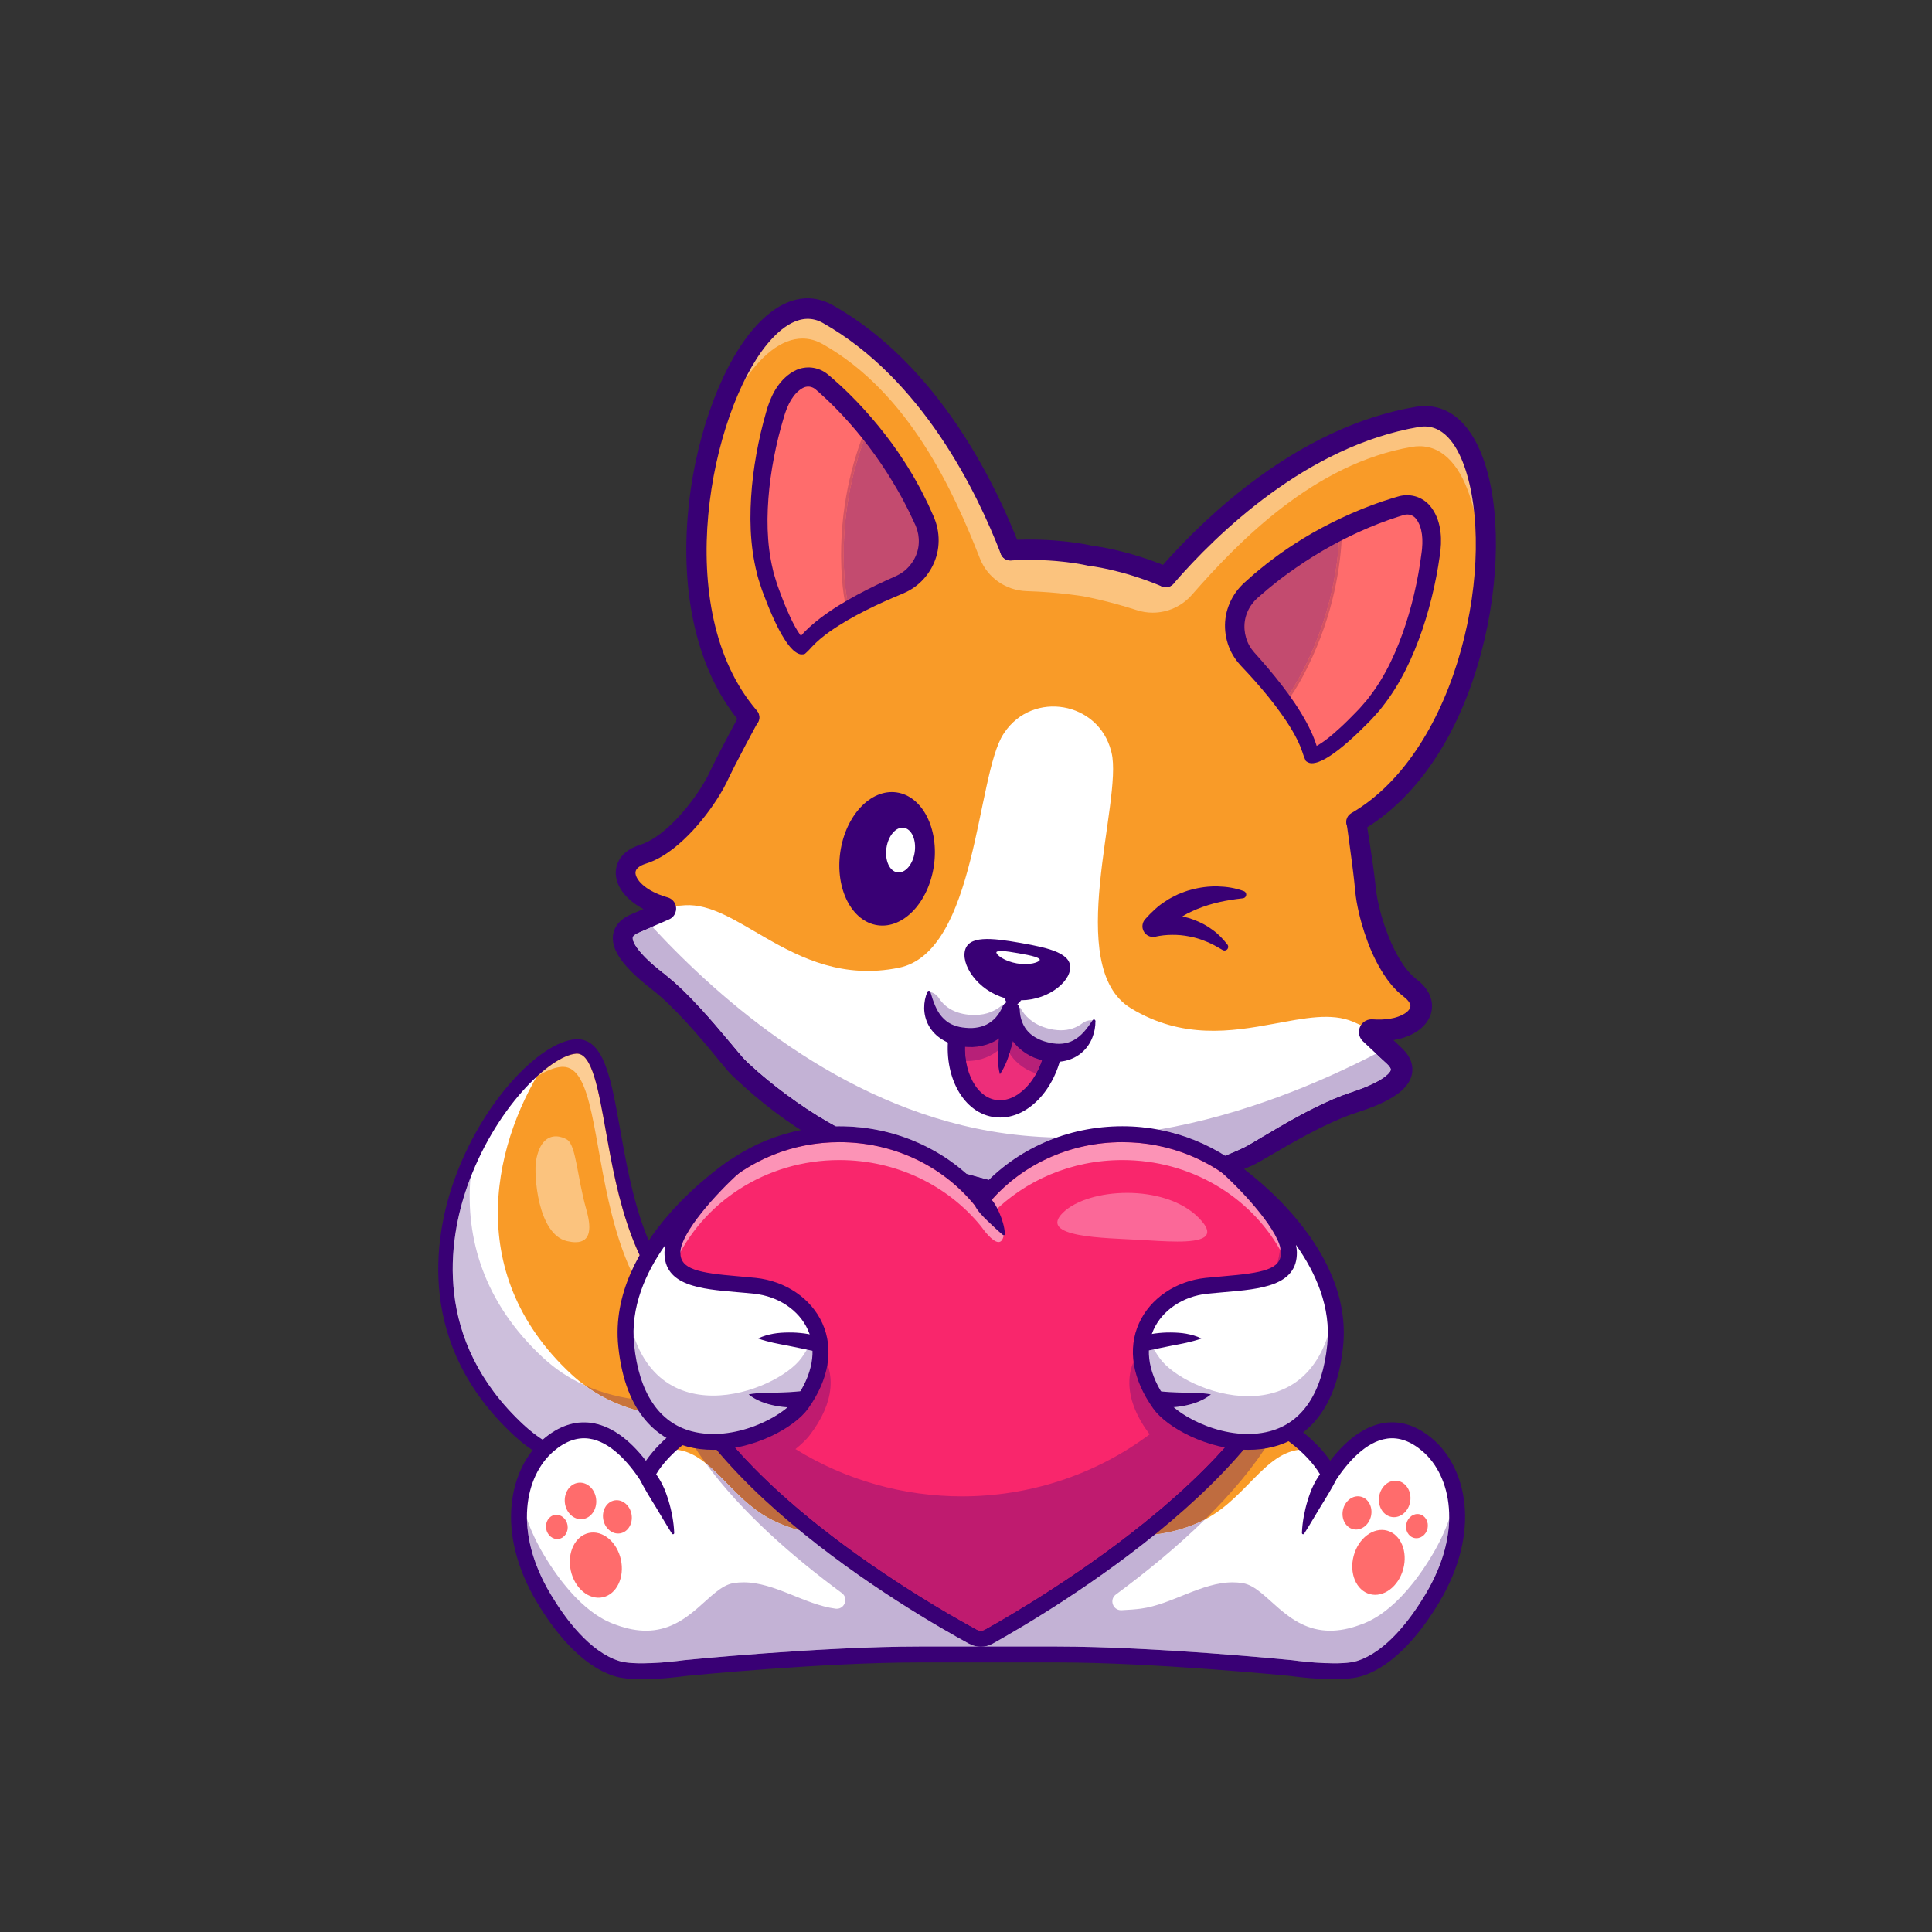 <?xml version="1.0" encoding="UTF-8" standalone="no"?>
<svg
   xmlns:dc="http://purl.org/dc/elements/1.1/"
   xmlns:cc="http://creativecommons.org/ns#"
   xmlns:rdf="http://www.w3.org/1999/02/22-rdf-syntax-ns#"
   xmlns:svg="http://www.w3.org/2000/svg"
   xmlns="http://www.w3.org/2000/svg"
   xmlns:sodipodi="http://sodipodi.sourceforge.net/DTD/sodipodi-0.dtd"
   xmlns:inkscape="http://www.inkscape.org/namespaces/inkscape"
   version="1.1"
   id="svg2"
   xml:space="preserve"
   width="5333.333"
   height="5333.333"
   viewBox="0 0 5333.333 5333.333"
   sodipodi:docname="1-12.eps"><rect x="0" y="0" width="5333.333" height="5333.333" fill="#333333" stroke="none"/><defs
     id="defs6" /><sodipodi:namedview
     pagecolor="#ffffff"
     bordercolor="#666666"
     borderopacity="1"
     objecttolerance="10"
     gridtolerance="10"
     guidetolerance="10"
     inkscape:pageopacity="0"
     inkscape:pageshadow="2"
     inkscape:window-width="640"
     inkscape:window-height="480"
     id="namedview4" /><g
     id="g10"
     inkscape:groupmode="layer"
     inkscape:label="ink_ext_XXXXXX"
     transform="matrix(1.333,0,0,-1.333,0,5333.333)"><g
       id="g12"
       transform="scale(0.1)"><path
         d="m 17402.3,10630.9 c 0,0 -4325.5,-2403.9 -6659.6,-236.9 -3451.74,3204.8 -121.3,7839.4 1176.3,7944.2 652.1,52.6 651.7,-1499.9 1044.8,-3052.5 461,-1820.6 1463.3,-3641.3 4694.1,-2873.2 l -255.6,-1781.6"
         style="fill:#f99b28;fill-opacity:1;fill-rule:nonzero;stroke:none"
         id="path16" /><path
         d="m 13172.8,13479.9 c -225.3,430.4 -383.1,907.1 -503.8,1383.9 -386.6,1526.7 -392.7,3053.7 -1013.1,3053.7 -10.4,0 -21,-0.5 -31.8,-1.3 -148.7,-12.1 -324,-83.5 -512.7,-205.4 0,0.1 0.1,0.2 0.2,0.4 316.9,292.6 611.9,461.9 819.3,478.6 5.6,0.5 11,0.7 16.4,0.7 313,0 445.1,-740.9 597.7,-1596.5 150.8,-845.7 337,-1890.2 792.5,-2760.8 -60.6,-114.3 -116,-232.1 -164.7,-353.3"
         style="fill:#fccd94;fill-opacity:1;fill-rule:nonzero;stroke:none"
         id="path18" /><path
         d="m 17502.9,11333 -100.7,-702 c 0,0 -4325.5,-2404.2 -6659.5,-237.1 -3019.78,2803.8 -848.4,6702.3 610.9,7704 -1113.4,-1642.4 -1822.93,-4411 475.9,-6545.3 1638.1,-1521.1 4257.2,-790.4 5673.4,-219.6"
         style="fill:#ffffff;fill-opacity:1;fill-rule:nonzero;stroke:none"
         id="path20" /><path
         d="m 13470.3,10734.2 c -483.6,97.1 -948,282.4 -1363.1,588.3 373.5,-168.5 771.4,-264.9 1176.9,-307.5 56.6,-104.4 118.9,-197.7 186.2,-280.8"
         style="fill:#c9743b;fill-opacity:1;fill-rule:nonzero;stroke:none"
         id="path22" /><path
         d="m 13376.5,9760 c -354.8,461.6 -744.3,731.5 -1136.5,784.7 -49.3,6.7 -98.4,10.1 -147.3,10.1 -291.7,0 -576.9,-118.8 -849.4,-354.4 -2.1,-1.8 -4.3,-3.7 -6.4,-5.5 -136.5,89.7 -267.8,192 -392.9,308.1 -1895.5,1759.9 -1549.11,3837.3 -1173.97,4918.9 23.1,66.6 47.18,132.3 72.18,197.1 -100.43,-1242.3 264.99,-2576.1 1503.19,-3725.6 264.8,-245.7 555.1,-432.6 861.8,-570.9 415.1,-305.9 879.5,-491.2 1363.1,-588.3 137.2,-169.4 294.7,-296.6 464.6,-388.2 -218.4,-175.1 -416.1,-380 -558.4,-586"
         style="fill:#cdbfdc;fill-opacity:1;fill-rule:nonzero;stroke:none"
         id="path24" /><path
         d="m 17402.2,10630.9 h 0.5 -0.5 m -5454.9,7559.6 c -5.4,0 -10.8,-0.2 -16.4,-0.7 -545.6,-44 -1697.6,-1144.2 -2260.87,-2767.9 -375.14,-1081.6 -721.53,-3159 1173.97,-4918.9 2076.3,-1927.7 5880.6,-57.9 6421.7,223.8 l 214.2,1493.4 c -1260.9,-263.2 -2288.1,-142 -3055.3,361.2 -1318.2,864.5 -1642.7,2684.1 -1879.6,4012.6 -152.6,855.6 -284.7,1596.5 -597.7,1596.5 m 1369.4,-8848.7 c -1092.5,0 -2001.1,317.2 -2675.2,943.1 -2019.38,1874.9 -1651.6,4084.4 -1252.68,5234.6 581.26,1675.6 1793.58,2908.5 2518.18,2967 593.7,47.7 742.9,-785.3 931,-1840.2 240.1,-1346.3 538.9,-3021.8 1749.9,-3816 738.6,-484.5 1760,-576.3 3035.5,-273.1 47.9,11.4 98.4,-1.6 134.8,-34.9 36.4,-33.2 54,-82.2 47,-131 l -255.6,-1781.5 c -6.6,-46.1 -34.4,-86.4 -75,-109 -45,-24.9 -1115,-614.6 -2492.1,-945.7 -592.6,-142.5 -1149.8,-213.3 -1665.8,-213.3"
         style="fill:#390075;fill-opacity:1;fill-rule:nonzero;stroke:none"
         id="path26" /><path
         d="m 11917.8,14284.7 c -49.5,0 -106.6,7 -172,21.9 -620.9,141.3 -690.8,1404.2 -645.4,1664.4 69.9,400.3 250.2,506.2 411.2,506.2 89.9,0 173.9,-33 229.2,-66.2 191.7,-115.2 209.4,-772.2 401.1,-1448.6 97.8,-345 117.8,-677.7 -224.1,-677.7"
         style="fill:#fbc37e;fill-opacity:1;fill-rule:nonzero;stroke:none"
         id="path28" /><path
         d="m 24153.8,28119.5 c -26.2,11 -52.1,21.7 -77.9,32.2 865.8,982.2 2570.2,2620 4688.7,3150.4 -2113.3,-583.3 -3784.8,-2229 -4610.8,-3182.6"
         style="fill:#eeb2fe;fill-opacity:1;fill-rule:nonzero;stroke:none"
         id="path30" /><path
         d="m 24075.9,28151.7 c -17.4,7 -34.6,13.9 -51.8,20.7 925.9,1053.1 2825.5,2874.4 5172.8,3274.5 55.3,9.4 109.6,14 162.6,14 50.4,0 99.8,-4.2 148,-12.6 -48.6,-0.5 -98.5,-5 -149.7,-13.7 -201.2,-34.3 -399.2,-79 -593.2,-132.5 -2118.5,-530.4 -3822.9,-2168.2 -4688.7,-3150.4"
         style="fill:#b265d5;fill-opacity:1;fill-rule:nonzero;stroke:none"
         id="path32" /><path
         d="m 27522.5,24711.3 c -168.3,568.4 -832.8,1289 -1402.1,1826.6 -513.8,485.2 -503.8,1303.8 15.2,1783.5 913.5,844.3 1960.5,1378.6 2661.2,1673.6 415.2,174.8 875,-126.4 883.2,-576.8 12.8,-698.2 -83.6,-1749.4 -593,-2899 -551.1,-1243.4 -1488.4,-1799.9 -1488.4,-1799.9 l -76.1,-8"
         style="fill:#ff6c6c;fill-opacity:1;fill-rule:nonzero;stroke:none"
         id="path34" /><path
         d="m 27612,24696.7 -26.9,45.3 c 9.3,5.5 936.8,567.2 1477.8,1787.9 510.9,1152.9 603.3,2206.8 590.8,2887.8 -3.7,203.4 -107.7,391.1 -278.2,502 -172.2,112.1 -379.5,130.7 -568.6,51 -710.5,-299.1 -1747.6,-831.5 -2653.4,-1668.6 -243.8,-225.4 -384.7,-544.7 -386.5,-875.9 -1.8,-332.5 130.1,-641.3 371.5,-869.2 547.7,-517.3 1236.9,-1256.1 1409.3,-1838.3 l -50.5,-14.9 c -169.1,570.9 -851.9,1302.1 -1394.9,1814.9 -252.2,238.1 -389.9,560.5 -388.1,907.8 1.9,345.8 148.9,679 403.5,914.2 911.4,842.4 1954.3,1377.8 2668.7,1678.6 202.6,85.3 433.5,64.5 617.8,-55.4 185.1,-120.5 298,-324.3 302.1,-545.2 12.6,-686.4 -80.5,-1748.4 -595.4,-2910.1 -548.1,-1236.8 -1489.5,-1806.3 -1499,-1811.9"
         style="fill:#390075;fill-opacity:1;fill-rule:nonzero;stroke:none"
         id="path36" /><path
         d="m 27194.9,26329.8 c -95,-215 -202.1,-409 -313.6,-583.8 -238.2,280.2 -509.2,554 -760.7,791.6 -513.9,485.4 -503.8,1303.8 14.8,1784.1 519.2,480 1081.7,859.7 1599.4,1152.3 33,-74.3 52.2,-157.2 53.6,-245.7 12.5,-698 -84,-1749 -593.5,-2898.5"
         style="fill:#ff6c6c;fill-opacity:1;fill-rule:nonzero;stroke:none"
         id="path38" /><path
         d="m 27721.9,29436.4 c -590.6,-336.2 -1118.3,-717.7 -1568.6,-1134.1 -243.8,-225.8 -384.6,-545.3 -386.2,-876.7 -1.6,-332.5 130.3,-641 371.6,-868.8 285.6,-269.8 534.2,-527.6 739.4,-766.6 111.4,177.6 209.7,362.5 292.8,550.3 v 0 c 510.8,1152.3 603.4,2206.1 591.2,2887.3 -1.2,72.7 -14.7,142.7 -40.2,208.6 m -837.6,-3734.7 -23.1,27.2 c -208.3,245.1 -463.6,510.8 -758.6,789.6 -252.1,237.9 -389.9,560.2 -388.2,907.4 1.7,345.9 148.6,679.4 403.1,915.1 459.9,425.2 999.7,814.2 1604.3,1156 l 25.3,14.3 11.7,-26.6 c 35.7,-80.1 54.5,-166.3 56,-256 12.3,-686.4 -81.1,-1748.5 -595.8,-2909.6 -88.8,-200.7 -194.9,-398.3 -315.5,-587.3 l -19.2,-30.1"
         style="fill:#390075;fill-opacity:1;fill-rule:nonzero;stroke:none"
         id="path40" /><path
         d="m 20933.7,28673.1 c -452.2,1174.4 -1468.4,3296.1 -3263.1,4563.7 1817,-1219.2 2866.8,-3343.7 3347.2,-4559.4 -27.7,-1.3 -55.8,-2.7 -84.1,-4.3"
         style="fill:#eeb2fe;fill-opacity:1;fill-rule:nonzero;stroke:none"
         id="path42" /><path
         d="m 21017.8,28677.4 c -480.4,1215.7 -1530.2,3340.2 -3347.2,4559.4 -164.9,116.4 -336.2,225.6 -514.5,326.3 -45.2,25.5 -90.7,46.7 -136.3,63.6 98.9,-17.2 196.4,-52.7 291.8,-106.5 2077.6,-1173.6 3248.9,-3537.9 3761.8,-4840.5 -18.4,-0.7 -36.9,-1.5 -55.6,-2.3"
         style="fill:#b265d5;fill-opacity:1;fill-rule:nonzero;stroke:none"
         id="path44" /><path
         d="m 16606.6,26615.5 c 350.9,477.8 1220.1,930.9 1937.8,1244 647.8,282.6 915.5,1056.2 589.5,1683.3 -573.6,1103.7 -1377.8,1961 -1937.2,2475.8 -331.5,305.1 -866.2,177.3 -1026.5,-243.7 -248.4,-652.6 -513.6,-1674.4 -423.4,-2928.5 97.4,-1356.6 791,-2197.6 791,-2197.6 l 68.8,-33.3"
         style="fill:#ff6c6c;fill-opacity:1;fill-rule:nonzero;stroke:none"
         id="path46" /><path
         d="m 16627.9,26599.9 -42.5,31.2 c 359.3,489.3 1257.9,951.2 1948.4,1252.5 304.3,132.7 533,378.5 643.9,692 110.5,312.3 86,660.4 -67.1,955.1 -568.9,1094.5 -1364.5,1946.5 -1931.8,2468.5 -151.1,139 -352.5,191.7 -552.3,144.5 -197.9,-46.7 -359.3,-188.1 -431.7,-378.2 -242.3,-636.5 -512.1,-1659.4 -421.8,-2917.3 95.8,-1332.7 778.2,-2174.3 785.1,-2182.7 l -40.7,-33.5 c -6.9,8.5 -700,863.1 -796.9,2212.5 -91.1,1267.5 180.9,2298.3 425.1,2939.8 78.6,206.5 253.8,360 468.8,410.7 214.3,50.4 438.5,-8.3 600.1,-157 570.3,-524.9 1370.4,-1381.7 1942.8,-2483 159.8,-307.6 185.4,-671 70.1,-996.9 -115.9,-327.5 -354.7,-584.2 -672.5,-722.8 -684.6,-298.7 -1574.7,-755.5 -1927,-1235.4"
         style="fill:#390075;fill-opacity:1;fill-rule:nonzero;stroke:none"
         id="path48" /><path
         d="m 17462.9,28027.5 c 16.6,-234.5 51.7,-453.3 97.4,-655.6 319.1,183.1 666.8,349 983.8,487.4 647.9,282.7 915.5,1056.2 590.1,1683.7 -325.9,627.4 -726.7,1175.2 -1114.7,1625.8 -56.2,-58.7 -102.3,-130.3 -133.7,-213.1 -248.1,-652.5 -513.1,-1674.1 -422.9,-2928.2"
         style="fill:#ff6c6c;fill-opacity:1;fill-rule:nonzero;stroke:none"
         id="path50" /><path
         d="m 18019,31129.1 c -46.4,-53.5 -82.9,-114.8 -108.6,-182.7 -242.1,-637 -511.7,-1660 -421.2,-2917 v 0 c 14.5,-204.7 44.5,-412 89.1,-616.9 274.1,155.5 595.3,313.8 955.3,470.9 304.1,132.7 532.8,378.4 643.8,691.8 110.7,312.3 86.4,660.7 -66.6,955.6 -282.8,544.4 -650,1081.9 -1091.8,1598.3 m -476.5,-3797.8 -7.9,34.8 c -49.4,218.7 -82.4,440.6 -98,659.5 -91.1,1266.6 180.6,2297.6 424.6,2939.5 31.7,83.8 78.6,158.4 139.3,221.9 l 20.1,21 18.9,-22 c 453.1,-526.3 829.3,-1075 1118.1,-1630.9 159.7,-307.9 185,-671.5 69.5,-997.5 -116,-327.3 -354.8,-583.9 -672.4,-722.4 -372,-162.4 -702.1,-325.9 -981.3,-486.1 l -30.9,-17.8"
         style="fill:#390075;fill-opacity:1;fill-rule:nonzero;stroke:none"
         id="path52" /><path
         d="m 29201.6,19550.5 c -549.3,410.8 -877.2,1517.5 -924.4,2050.5 -27.4,307.9 -116.9,922.3 -187.8,1387.1 3252.4,1889.9 3376.7,8748.6 1258.3,8387.6 -2392.2,-407.6 -4302.3,-2274 -5203.9,-3314.8 -888,372.4 -1563.3,439.5 -1563.3,439.5 0,0 -675.2,169.9 -1657.1,113.9 -494,1282.3 -1659.9,3693.7 -3777.7,4890 -1877.9,1060.8 -4092.5,-5486.7 -1628.9,-8349.9 -222.1,-410.2 -505.4,-942.2 -632.6,-1217.1 -225.3,-485.4 -908.5,-1415.8 -1564.9,-1616.2 -387.1,-118.2 -456,-411.4 -250.2,-676.6 132.1,-169.9 377.9,-328.9 724.8,-421.5 27.4,-7.7 56.2,-14.4 85,-21.2 0,0 -0.4,0.1 -1.9,-0.9 l -0.4,0.1 c -23.7,-10.2 -221.9,-93.5 -730.9,-315.4 -498.6,-217.8 -207.5,-673.9 476,-1199.2 683.1,-524.9 1491.3,-1610.7 1666.3,-1780.9 102.5,-99.8 637.4,-707.3 1743.3,-1313.1 786.8,-431.5 1862.9,-862.4 3278,-1109.2 l 0.4,-0.1 c 3403.3,-593.7 5322.4,477.7 5544.8,579.1 222.4,101 1350.4,849 2171.3,1111.5 820.6,263 1248.9,593.5 853.1,967.4 -431.6,407.9 -582.8,545.7 -582.8,545.7 28.5,-3.7 56.7,-6.5 84.2,-8.7 359.4,-30.6 645.8,35.5 828,151 283.4,179.9 317.9,479.1 -6.7,721.4"
         style="fill:#f99b28;fill-opacity:1;fill-rule:nonzero;stroke:none"
         id="path54" /><path
         d="m 30634.9,27294.7 c 332.6,1888.2 24.2,3692.9 -824.9,4036.4 -94.7,59.3 -195.7,98.5 -302.5,117.2 2.8,0 5.6,0 8.4,0 1086.6,0 1506.7,-2033.2 1119,-4153.6 m -6651.5,831.1 c -807.6,315.4 -1402.9,374.6 -1402.9,374.6 0,0 -497.6,125.2 -1259.5,125.2 -72.7,0 -147.8,-1.1 -225,-3.6 -7.4,19 -14.9,38.2 -22.6,57.7 88.8,3.3 174.8,4.7 257.6,4.7 762.2,0 1260,-125.4 1260,-125.4 0,0 610.3,-60.6 1433.1,-386.6 -13.7,-15.7 -27.4,-31.2 -40.7,-46.6 m -9428.7,1985.7 c 323.3,1931.3 1249,3566.7 2182.4,3566.7 94.4,0 188.7,-16.7 282.7,-51.5 -46.7,8.1 -93.6,12.2 -140.8,12.2 -60.7,0 -121.8,-6.7 -183.2,-20.1 -913.5,-35.1 -1813,-1622.8 -2141.1,-3507.3"
         style="fill:#f1bdfe;fill-opacity:1;fill-rule:nonzero;stroke:none"
         id="path56" /><path
         d="m 24143.8,28060.9 c -36.6,15.3 -72.8,30.1 -108.6,44.4 13.4,15.3 26.9,30.7 40.7,46.4 25.8,-10.5 51.7,-21.2 77.9,-32.2 826,953.6 2497.5,2599.3 4610.8,3182.6 145.1,36.3 292.3,67.5 441.2,92.8 51.7,8.8 102.3,13.2 151.9,13.2 59.9,0 118.1,-6.4 174.7,-19 -8.9,0.2 -17.8,0.4 -26.7,0.4 -51.2,0 -103.8,-4.5 -158,-13.8 -2392.2,-407.6 -4302.3,-2274 -5203.9,-3314.8"
         style="fill:#f5d1fe;fill-opacity:1;fill-rule:nonzero;stroke:none"
         id="path58" /><path
         d="m 24035.2,28105.3 c -17.4,7 -34.6,13.8 -51.8,20.5 13.3,15.4 27,30.9 40.7,46.6 17.2,-6.8 34.4,-13.7 51.8,-20.7 -13.8,-15.7 -27.3,-31.1 -40.7,-46.4 m 4729.4,3196.8 c 194,53.5 392,98.2 593.2,132.5 51.2,8.7 101.1,13.2 149.7,13.7 106.8,-18.7 207.8,-57.9 302.5,-117.2 -86.9,35.1 -179.5,54.9 -277.6,58 -56.6,12.6 -114.8,19 -174.7,19 -49.6,0 -100.2,-4.4 -151.9,-13.2 -148.9,-25.3 -296.1,-56.5 -441.2,-92.8"
         style="fill:#d1a3e6;fill-opacity:1;fill-rule:nonzero;stroke:none"
         id="path60" /><path
         d="m 20923.4,28614.3 c -494,1282.3 -1659.9,3693.7 -3777.7,4890 -56.2,31.7 -112.5,56.6 -169.1,75 105,-13.2 208.4,-48.2 309.2,-105 131.9,-74.5 260.2,-153.9 384.8,-237.5 1794.7,-1267.6 2810.9,-3389.3 3263.1,-4563.7 28.3,1.6 56.4,3 84.1,4.3 7.7,-19.4 15.2,-38.5 22.6,-57.4 -38.5,-1.6 -77.5,-3.5 -117,-5.7"
         style="fill:#f5d1fe;fill-opacity:1;fill-rule:nonzero;stroke:none"
         id="path62" /><path
         d="m 21040.4,28620 c -7.4,18.9 -14.9,38 -22.6,57.4 18.7,0.8 37.2,1.6 55.6,2.3 7.7,-19.5 15.2,-38.7 22.6,-57.7 -18.4,-0.6 -36.9,-1.3 -55.6,-2 m -3369.8,4616.8 c -124.6,83.6 -252.9,163 -384.8,237.5 -100.8,56.8 -204.2,91.8 -309.2,105 -83,27 -166.6,40.1 -249.9,40.1 -10.3,0 -20.6,-0.2 -30.9,-0.6 61.4,13.4 122.5,20.1 183.2,20.1 47.2,0 94.1,-4.1 140.8,-12.2 45.6,-16.9 91.1,-38.1 136.3,-63.6 178.3,-100.7 349.6,-209.9 514.5,-326.3"
         style="fill:#d1a3e6;fill-opacity:1;fill-rule:nonzero;stroke:none"
         id="path64" /><path
         d="m 30581.9,27027.7 c 264.7,1964.1 -168.3,3741.2 -1184.5,3741.2 -51.3,0 -103.9,-4.5 -158.1,-13.7 -2019.3,-344.2 -3577.9,-1947 -4557.2,-3064.5 -208.1,-237.5 -505.4,-368.4 -810.7,-368.4 -109.6,0 -220.2,16.9 -328,51.7 -618.5,199.9 -1109,287.6 -1109,287.6 0,0 -504.1,86.7 -1170.4,106.4 -431.2,12.7 -814.2,277.7 -971.5,679.4 -541.9,1383.4 -1467,3426.1 -3254.9,4436.3 -138.5,78.2 -279,115.1 -419.2,115.1 -868.7,0 -1730,-1415.2 -2106.1,-3167.9 12.7,94.2 26.8,187.7 42.4,280.6 328.1,1884.5 1227.6,3472.2 2141.1,3507.3 10.3,0.4 20.6,0.6 30.9,0.6 83.3,0 166.9,-13.1 249.9,-40.1 56.6,-18.4 112.9,-43.3 169.1,-75 2117.8,-1196.3 3283.7,-3607.7 3777.7,-4890 39.5,2.2 78.5,4.1 117,5.7 18.7,0.7 37.2,1.4 55.6,2 77.2,2.5 152.3,3.6 225,3.6 761.9,0 1259.5,-125.2 1259.5,-125.2 0,0 595.3,-59.2 1402.9,-374.6 17.2,-6.7 34.4,-13.5 51.8,-20.5 35.8,-14.3 72,-29.1 108.6,-44.4 901.6,1040.8 2811.7,2907.2 5203.9,3314.8 54.2,9.3 106.8,13.8 158,13.8 8.9,0 17.8,-0.2 26.7,-0.4 98.1,-3.1 190.7,-22.9 277.6,-58 849.1,-343.5 1157.5,-2148.2 824.9,-4036.4 -16.2,-88.9 -33.9,-177.9 -53,-267"
         style="fill:#fbc37e;fill-opacity:1;fill-rule:nonzero;stroke:none"
         id="path66" /><path
         d="m 28025.8,17173.7 c -820.9,-262.5 -1948.9,-1010.5 -2171.3,-1111.5 -222.4,-101.4 -2141.5,-1172.8 -5544.8,-579.1 l -0.4,0.1 c -1415.1,246.8 -2491.2,677.7 -3278,1109.2 -1105.9,605.8 -1640.8,1213.3 -1743.3,1313.1 -175,170.2 -983.2,1256 -1666.3,1780.9 -683.5,525.3 -974.6,981.4 -476,1199.2 509,221.9 707.2,305.2 730.9,315.4 l 0.4,-0.1 c 1.5,1 1.9,0.9 1.9,0.9 -28.8,6.8 -57.6,13.5 -85,21.2 118.8,18.1 249.6,32 392.9,40.4 529.4,31.2 1058.5,-324 1677.3,-679.3 737.9,-423.7 1603.5,-847.3 2749.5,-615.6 1617.4,327.1 1606,3988.8 2167.9,4842.8 5.7,8.7 11.4,17 17.1,25.7 592.7,880.7 1953.7,643.2 2213.2,-386.1 2.9,-10.2 5.4,-19.9 7.8,-30.1 239.6,-993.7 -1010.9,-4435.3 399.8,-5290.6 1064.7,-645.3 2081.7,-484 2956.9,-322.6 636.1,117.3 1197.3,234.6 1647.2,42.1 132.4,-56.5 250.7,-114.3 356.8,-171.6 -27.5,2.2 -55.7,5 -84.2,8.7 0,0 151.2,-137.8 582.8,-545.7 395.8,-373.9 -32.5,-704.4 -853.1,-967.4"
         style="fill:#ffffff;fill-opacity:1;fill-rule:nonzero;stroke:none"
         id="path68" /><path
         d="m 24143.3,27849.8 c -27.2,0 -54.9,5.3 -81.5,16.5 -849,356.8 -1496,423.8 -1502.4,424.5 -10.4,1 -20.7,2.8 -30.8,5.3 -6.2,1.6 -659.6,161.3 -1593,107.8 -116.1,-6 -215.8,82.1 -222.5,198.3 -6.6,116.2 82.1,215.8 198.3,222.4 933.2,53.4 1595.2,-90.2 1705,-116.1 110.6,-12.7 765.1,-99.2 1608.7,-453.7 107.2,-45.1 157.7,-168.6 112.6,-275.9 -33.9,-80.6 -112.1,-129.1 -194.4,-129.1"
         style="fill:#390075;fill-opacity:1;fill-rule:nonzero;stroke:none"
         id="path70" /><path
         d="m 15695.6,25056.8 c -163,-301.7 -325.3,-604.4 -480.2,-907.7 -38.7,-75.7 -76.6,-151.6 -112.9,-226.8 l -56.2,-118 c -20.8,-42 -42.2,-82.9 -64.5,-123 -89,-160 -187.3,-310.1 -293.3,-455 -212.7,-288.8 -452.1,-559.4 -744.6,-789.9 -147.5,-113.4 -309.1,-217.8 -499.8,-288.4 l -70,-23.8 c -15.2,-5.7 -31.8,-10.1 -46.1,-16.4 -29,-12.2 -57.3,-24.9 -79.1,-40.1 -23.1,-14.6 -41.6,-30.4 -54.5,-46 -14.1,-15.4 -22.5,-30.2 -27.3,-45.1 -5,-14.9 -8,-30 -7.1,-48.3 1.4,-18.4 6,-39.6 14,-62.4 18.9,-46.1 52,-97.5 98.6,-144.2 92.2,-94.9 222.2,-172.8 361.9,-230.3 35.1,-14.5 71,-27.7 107.6,-39.8 18,-6.7 36.9,-11.4 55.2,-17.2 l 27.8,-8.4 16.9,-5.4 c 8.3,-3 16.3,-6.2 24.5,-10.1 16.6,-8.3 32.5,-17.9 47.1,-30 29.5,-23.8 51.9,-54.4 66.2,-85.7 28.3,-63 29.2,-128.5 5.1,-191.6 -12.5,-31.6 -32.4,-61.8 -58.5,-86.5 -12.9,-12 -27.3,-23.1 -42.1,-31.8 -7.4,-4.4 -15.1,-8.4 -22.9,-12.1 l -8.4,-3.8 -59.1,-25.5 -118.2,-51.1 -465.8,-202.2 c -58,-26.2 -94.4,-60.5 -103.4,-78 -4.6,-9.2 -6.7,-15.6 -7.1,-29.3 -0.3,-13.3 3,-33.7 11.2,-57.9 15.4,-48.6 51.9,-109.3 94.7,-167.1 43.9,-58.4 95.7,-116.4 151.3,-172.7 111.7,-112.6 237.5,-219.4 368.6,-321 139.8,-109.4 279.4,-229.5 405.5,-352.2 255.2,-246.4 489.3,-506.3 715.6,-770.3 l 334.9,-396.7 164.4,-195.1 c 26.1,-29.6 55.3,-64 76.5,-85.1 9.5,-10.7 27.8,-27.6 41.8,-41.2 l 45.4,-42.8 c 244.3,-228.2 507.5,-441.2 777.5,-641.1 270.7,-199.6 549.5,-387.6 839.3,-554.5 288.5,-168.8 585.9,-320.5 892.8,-444.6 76.6,-31.5 154.2,-59.6 230.7,-88.1 l 241.4,-82.1 487,-158 c 651.6,-205.8 1307,-399.1 1973.7,-555.8 l 0.3,-0.1 c 36.7,-8.6 59.5,-45.4 50.9,-82.1 -7.7,-32.8 -37.9,-54.5 -70.5,-52.5 -347.4,20.5 -692.5,67.2 -1034.3,127.2 -341.9,60 -681.1,133.3 -1017.8,216.3 -168.6,40.8 -336.2,85.2 -503.2,132.2 l -251.1,72.1 c -86.4,26.6 -171.6,54.2 -255.1,85.8 -335.6,122.2 -656.5,277.1 -962.8,453.7 -612.1,356.1 -1169.7,785.9 -1683.4,1269.5 l -48.2,46.2 c -16.7,16.4 -30.1,28.7 -49.6,49.6 -39.1,40.3 -64.8,72.2 -95.4,107.3 l -166.5,200.8 c -109.3,132.8 -217.5,264.6 -328.7,393.5 -221.2,258.3 -448.5,510 -688.3,741.5 -120.6,117.1 -242.2,221.4 -373.1,324.2 -140.7,109.2 -278.1,225 -408.8,356.6 -65.1,66.1 -128.6,136.4 -188,215.4 -58.4,80.5 -115.9,167 -154.8,282.1 -19,57.2 -33.2,122.2 -32,195 0.7,72.4 20.6,151.8 57.6,218 36.7,66.7 86.1,117.9 135.3,157.2 49.6,39.8 100.2,69.1 149.4,92.2 l 35.8,16.7 29.6,12.8 59.3,25.6 118.7,51.3 237.2,102.6 118.6,51.3 59.3,25.6 c -0.3,-0.1 0.5,0.2 1.3,0.6 1.5,0.6 3,1.3 -2.4,-1 -5.4,-2.4 -10.7,-5.2 -15.7,-8.3 -10.1,-6.1 -20.5,-13.6 -29.3,-22.1 -18.4,-17.3 -32.2,-38.4 -40.6,-60.1 -16.4,-43 -15.7,-85.4 3.5,-128.9 9.7,-21.6 25.8,-43.1 46.7,-60.3 10.7,-8.4 21.5,-15.8 33.7,-21.3 5.6,-2.7 11.1,-5.1 16.9,-7.2 5.7,-2 13.8,-4 9.3,-2.8 l -34,10.2 c -22.7,7.1 -45.5,13.1 -67.9,21.2 -45.1,14.9 -89.9,31.4 -134.3,49.6 -177,74 -351,172.3 -500.1,324 -74,75.6 -140.9,168.2 -186.2,281.9 -21.5,57.9 -36.9,121.1 -40.7,188.6 -3.6,67.7 6.8,139.1 30.2,205.1 23,66.6 60.1,126.8 103.3,175.5 42.8,49.9 91.3,89.5 140.7,121 49.4,33.1 99.9,56.2 150.2,77 25.3,10.6 50.2,18 75.3,26.8 l 52.2,17.7 c 132.8,48.7 264.9,131.2 389.3,227.4 248.8,195.4 471.2,443.7 665.5,708.5 97.1,132.6 187.5,271 265.7,411.6 19.5,35.2 37.9,70.4 55.3,105.5 l 54.7,114.9 c 38.4,79.7 77.5,157.7 117,235.1 158.1,309.4 320.9,613.1 484.9,916.7 53.5,99.1 177.3,136.1 276.5,82.5 99.2,-53.5 136.2,-177.4 82.6,-276.5 v 0 l -0.1,-0.3"
         style="fill:#390075;fill-opacity:1;fill-rule:nonzero;stroke:none"
         id="path72" /><path
         d="m 28291.5,23017.8 c 43.3,-269.1 87,-538.2 125.6,-809 19.2,-135.5 38,-271.1 54.6,-408.7 l 22.9,-205.4 c 6.3,-60.5 16.9,-123 27.6,-185.3 47.9,-250.9 120.9,-503 214.4,-743.2 92.6,-240.5 206.4,-471.9 347.7,-669.9 16.8,-25.9 37,-47 55.1,-70.8 18.6,-23.1 36.6,-47.3 57.3,-66.7 l 59.4,-62.1 62.8,-52.7 15.5,-13.4 24.4,-19.4 c 16.6,-13.6 33.4,-25.8 49.5,-41.4 32.7,-28.9 64.3,-61.4 94.3,-97.1 59.5,-71.7 113.1,-162.1 138.9,-270.9 27.7,-108 15.9,-232.6 -26.1,-335.1 -42.1,-103.5 -109.3,-183.6 -179.8,-246.1 -143.5,-124.1 -302.6,-185.3 -457.6,-225.8 -155.8,-37.7 -310.7,-51.1 -462.2,-48.3 -38.1,-0.2 -75.7,2.9 -113.5,4.6 l -7.1,0.4 -3.5,0.2 c -0.8,0.1 -4.8,0.3 3.4,-0.3 21,-1.1 44.6,1.8 67.3,9.3 46.2,14.9 81.7,46.6 101.8,79.6 20.2,33.4 30.4,70.7 27,113.4 -2.5,42.1 -25.4,89.5 -54.4,117.2 l 142.8,-133.9 297.4,-281 37.1,-35.2 18.6,-17.7 23.3,-23.4 c 30.9,-30.7 61.2,-66.6 89.6,-106.9 55.8,-78.5 107.8,-193.4 103.7,-322.2 -2.1,-129.4 -60,-240.1 -119.2,-315.8 -60.7,-77.7 -126.9,-134.1 -192.6,-182.4 -131.9,-95.2 -265.2,-160.8 -398.7,-219.7 -133.5,-57.6 -267.3,-106.3 -401.5,-149.6 l -49.9,-16.2 -45.3,-15.5 -90.5,-31 c -60.3,-23.1 -120.8,-46.2 -181.1,-70.9 -483.2,-203.6 -952.1,-469.4 -1419.3,-741.8 l -176.8,-103 c -60.4,-34.6 -118.2,-68.4 -187.7,-104.6 -17.8,-8.9 -39.1,-19.8 -54.4,-26.7 l -46.8,-20.7 -97.3,-41.8 c -65,-27 -130.2,-52.6 -195.5,-77.7 -261.1,-99.7 -527.3,-180.1 -795.5,-250.3 -537.3,-136.3 -1085.7,-222.1 -1635.9,-246.9 -58.7,-2.7 -108.4,42.7 -111,101.4 -2.4,52.9 34.3,98.5 84.5,108.9 l 1.7,0.3 c 264.4,55.1 527.6,108.2 787.7,173 260,65.2 518.1,135.4 772.1,216.5 254.7,78.8 504.9,170.1 750.2,268.3 61,25.2 121.6,50.9 181.6,77.5 l 89,41 45.8,21.7 36.8,18.8 c 50.9,27.1 110.3,62.1 167.4,95.7 l 174.6,104 c 469,279 945.3,556.9 1462.7,781 65.2,27.5 131.5,53.6 197.8,79.7 l 102,36 51.1,17.9 46.9,15.8 c 124.1,41.3 245.5,87 361.1,138.3 114.6,51.4 225.4,109.4 313.3,174.6 43.5,32.3 80,67 102.7,96.8 23.1,30.9 27.4,49.8 26.4,57.3 0.1,7.8 -2.8,25.6 -25.3,56.9 -11.1,14.9 -24.4,31.5 -42.1,48.3 l -12.7,12.8 -18.5,17.2 -37.2,34.6 -297.1,277.3 -154.3,145.3 c -41.1,39.7 -71.6,103.4 -75.5,162.4 -4.7,59.6 9.4,114.3 38.8,162 29.1,47.4 78.4,90.6 140.7,110.9 30.8,10.1 63,13.9 92.4,12.6 l 18.3,-1 c 30.1,-1.3 60.3,-4 90.2,-3.7 120.1,-2.7 238,8.5 346.7,34.6 107.1,26.7 207,71.2 269.4,126.5 30.8,27.2 51.9,55.4 60.8,78.4 8,23.3 11.4,40.4 5.1,64.5 -5.6,23.7 -20.5,54.8 -47.6,87.4 -13.9,16.2 -29.5,32.7 -47.7,48.9 -8.1,8.4 -19.1,15.8 -28.7,23.9 l -38.8,32 -92.9,78.9 -81.9,84.9 c -28.3,27.9 -51.3,58.1 -75.3,87.9 -23.2,30.1 -49.4,59.1 -69.8,90.2 -173.6,245.7 -301.5,506.4 -400.6,774.1 -100.2,267.8 -176.2,540.8 -227,824.6 -11.5,71.7 -22.8,143.4 -29.7,218.3 l -19.9,200 c -14.4,132.5 -31.2,266.5 -48.6,400.3 -35.1,267.8 -70.9,536.5 -109,805 -15.9,111.6 61.7,215 173.3,230.9 110.2,15.7 212.5,-60.2 230.3,-169.6"
         style="fill:#390075;fill-opacity:1;fill-rule:nonzero;stroke:none"
         id="path74" /><path
         d="m 15747,28846.4 c 97.5,-1356.3 790.8,-2197.4 790.8,-2197.4 l 68.5,-33.6 c 195.6,266.2 552.1,524.8 954,756.5 319.1,183.1 666.8,349 983.8,487.4 647.9,282.7 915.5,1056.2 590.1,1683.7 -325.9,627.4 -726.7,1175.2 -1114.7,1625.8 -294.5,341.7 -582.1,627.7 -823,849.8 -331.5,305 -865.9,177.5 -1026,-243.5 -248.7,-653.1 -513.7,-1674.7 -423.5,-2928.7"
         style="fill:#ff6c6c;fill-opacity:1;fill-rule:nonzero;stroke:none"
         id="path76" /><path
         d="m 17578.3,27412.5 c -44.6,204.9 -74.6,412.2 -89.1,616.9 v 0 c -90.5,1257 179.1,2280 421.2,2917 25.7,67.9 62.2,129.2 108.6,182.7 441.8,-516.4 809,-1053.9 1091.8,-1598.3 153,-294.9 177.3,-643.3 66.6,-955.6 -111,-313.4 -339.7,-559.1 -643.8,-691.8 -360,-157.1 -681.2,-315.4 -955.3,-470.9"
         style="fill:#c34b6f;fill-opacity:1;fill-rule:nonzero;stroke:none"
         id="path78" /><path
         d="m 17542.5,27331.3 -6.1,26.8 c 8,4.6 15.9,9.2 23.9,13.8 319.1,183.1 666.8,349 983.8,487.4 647.9,282.7 915.5,1056.2 590.1,1683.7 -325.9,627.4 -726.7,1175.2 -1114.7,1625.8 -5.7,6.7 -11.5,13.4 -17.3,20 l 18.4,19.2 18.9,-22 c 453.1,-526.3 829.3,-1075 1118.1,-1630.9 159.7,-307.9 185,-671.5 69.5,-997.5 -116,-327.3 -354.8,-583.9 -672.4,-722.4 -372,-162.4 -702.1,-325.9 -981.3,-486.1 l -30.9,-17.8"
         style="fill:#ce7333;fill-opacity:1;fill-rule:nonzero;stroke:none"
         id="path80" /><path
         d="m 17536.4,27358.1 -1.8,8 c -49.4,218.7 -82.4,440.6 -98,659.5 -91.1,1266.6 180.6,2297.6 424.6,2939.5 31.7,83.8 78.6,158.4 139.3,221.9 l 1.7,1.8 c 5.8,-6.6 11.6,-13.3 17.3,-20 388,-450.6 788.8,-998.4 1114.7,-1625.8 325.4,-627.5 57.8,-1401 -590.1,-1683.7 -317,-138.4 -664.7,-304.3 -983.8,-487.4 -8,-4.6 -15.9,-9.2 -23.9,-13.8 m 482.6,3771 c -46.4,-53.5 -82.9,-114.8 -108.6,-182.7 -242.1,-637 -511.7,-1660 -421.2,-2917 v 0 c 14.5,-204.7 44.5,-412 89.1,-616.9 274.1,155.5 595.3,313.8 955.3,470.9 304.1,132.7 532.8,378.4 643.8,691.8 110.7,312.3 86.4,660.7 -66.6,955.6 -282.8,544.4 -650,1081.9 -1091.8,1598.3"
         style="fill:#d25363;fill-opacity:1;fill-rule:nonzero;stroke:none"
         id="path82" /><path
         d="m 16670,26470.7 c -29.7,-19.9 -109.4,-10.5 -108.8,-6.8 l -11.5,3.7 c -7,2.3 -16.5,5.9 -20,7.7 -9.4,4.4 -19.1,9.3 -27.8,14.2 -13.1,8.3 -28.6,17.8 -39.1,26.3 l -31.4,25.7 -26,25.1 c -33.4,33.6 -60.7,66.8 -85.8,100.1 -50.5,66.7 -92,133.7 -131.1,201.2 -78,134.9 -142.3,271.8 -203.2,409.6 -30.2,68.9 -59.9,137.9 -87.2,207.5 -28.5,69.2 -55.4,138.8 -81.2,208.6 l -39.4,104.6 -35.6,109.9 c -23.6,73.4 -48.7,146.6 -64.8,221.6 -153.4,597 -159.3,1210.6 -105.1,1807.8 28.1,299.2 73.7,595.9 134.1,889.4 30.4,146.7 63.7,292.8 102,437.9 18.4,72.7 38.6,145 59.7,217.2 l 15.6,54.2 18.3,57.5 c 12.3,38.2 26.6,76.4 41.5,114.4 60.5,151.6 143.6,302.9 266.7,434.7 62,65.2 134.2,125 216.6,172 19.4,11.5 43.4,23.4 68.2,34.8 24.9,10.2 50.1,19.8 76,27 51.8,14.8 105.4,22.8 159,24 107.5,2.7 214.8,-24.1 309.4,-74.4 23.8,-12.5 46.3,-27.1 68.5,-42.3 l 31.9,-24.4 23.5,-19.6 c 28.8,-24.6 58.4,-48.7 86.6,-73.8 114.7,-99 224.1,-202.4 331.9,-307.6 214,-211.6 416.3,-434.4 606.5,-667.1 190.1,-232.8 369.8,-474.5 531.9,-728.2 42.3,-62.2 80.7,-127 120,-191.1 39.1,-64.3 79,-128.2 114.5,-194.6 l 109.5,-197.5 102,-201.6 c 34.8,-66.8 66.4,-135.2 96.8,-204.1 l 46.3,-103.1 23.2,-51.5 c 3.8,-8.9 7.7,-16.5 11.6,-26.4 l 11.6,-31.1 c 64.5,-164.6 92.1,-344.3 79.9,-520.6 -20.9,-354 -212.8,-688.8 -500,-892.3 -35.2,-26.5 -74.2,-47.1 -111.4,-70.3 -38.4,-21 -78.7,-38.6 -118.1,-57.5 l -200.1,-84 c -132.9,-56.6 -264.1,-116.1 -394,-177.9 -259.8,-123.5 -512.8,-259.2 -751.9,-410.4 -118.7,-76.3 -235.3,-155.7 -341,-243.9 -27.6,-21.2 -53.1,-43.8 -78.1,-66.8 -25,-23 -51.9,-44.9 -74.3,-69.4 l -35.1,-35.8 -17.6,-18 -8.8,-8.9 -13.9,-16.1 c -37.7,-43 -79.4,-83.7 -121,-119.6 z m -126.7,289.6 c 4.3,21.2 8.6,37.6 16.9,51.7 l 3.4,5.3 10,11.1 20.1,22.1 40.2,44.3 c 26.3,30.4 55.4,56.2 83.4,83.9 28.1,27.6 56.5,54.5 86.2,79.3 116.1,103.8 239.3,194.3 364.2,281.1 250.2,172.7 513,318.6 779.1,454.8 133.2,67.7 267.4,132.8 402.9,194.7 l 203.2,91.5 c 26.1,13.9 53.3,25.8 78.9,40.3 24.2,16.7 50.7,30 73.6,48.5 188.2,139 313.1,364.6 321.7,598.4 5.7,116.3 -14.3,232.9 -58.6,340.5 l -7.7,20.4 c -2.9,7.1 -7.4,15.9 -11,23.7 l -22.8,48.4 -45.6,96.8 c -30.2,64.6 -59.8,129.5 -93.6,192.4 -125.8,256.2 -273.8,500.9 -425.8,742.4 -308.6,480.6 -667.3,930.8 -1068.6,1337.5 -100.8,100.9 -203.3,200.4 -309.5,294.5 -26.3,24 -53.3,46.5 -79.9,69.9 -6,5.1 -14.8,13.1 -18.6,15.9 l -11.5,9.2 c -8.2,5.5 -16.2,11.2 -24.9,15.8 -34.4,18.8 -73.7,29.9 -113.1,29.2 -19.6,-0.1 -39.1,-2.7 -57.9,-7.7 -9.5,-2.3 -18.6,-5.9 -27.8,-9.2 -8.5,-4.1 -17.5,-7.8 -29.8,-14.9 -45.4,-25 -88.2,-58.9 -127.8,-99.3 -78.7,-81.8 -143.3,-189.9 -192.6,-309.7 -12.2,-30 -24.1,-60.4 -34.6,-91.8 l -15.8,-47.1 -15.4,-51.3 c -21,-68.3 -41.1,-136.9 -59.6,-206.2 -38.4,-138 -72.1,-277.5 -103.1,-417.6 -61.5,-280.2 -108.8,-563.5 -139.2,-847.9 -59.4,-567.2 -59.1,-1145.6 73.8,-1689.3 13.6,-68.9 35.6,-134.7 55.9,-201.1 l 30.8,-99.9 36.8,-101.7 c 24.1,-68.1 49.2,-135.6 75.7,-202.3 25.4,-67.4 52.8,-133.4 80.6,-199.2 55.9,-131.1 115,-260.8 182.4,-380.7 33.5,-59.9 68.9,-118 106.4,-168.7 18.5,-25.6 37.9,-49.2 55.9,-67.8 l 13.2,-13.4 11,-9.3 c 3.6,-3.3 4.3,-2.7 6.2,-4.9 -0.7,0.6 -2.1,1.4 -3.4,1.7 0.5,-0.5 -4.4,1.9 -7.2,2.7 l -5,1.3 c 2.7,3 -74.6,12.1 -102.1,-8.3"
         style="fill:#390075;fill-opacity:1;fill-rule:nonzero;stroke:none"
         id="path84" /><path
         d="M 28851.3,26049.2 C 28208.5,24851 27232.2,24366.3 27232.2,24366.3 l -76.3,-2.8 c -69.8,323 -289.7,704.5 -561.9,1080.2 -216.5,297.4 -466.2,590.8 -699.1,846.6 -476,522.5 -404.4,1337.9 148.8,1777.8 553.7,439.7 1143.2,776.1 1681.3,1029.1 408.4,191.6 787.7,335.2 1098.3,439.6 427.2,143.1 862.9,-191.5 837.1,-641.1 -39.6,-697.8 -214.7,-1738.5 -809.1,-2846.5"
         style="fill:#ff6c6c;fill-opacity:1;fill-rule:nonzero;stroke:none"
         id="path86" /><path
         d="m 26594.1,25488.1 c -186.6,253.6 -415.1,529.3 -679.7,819.9 -223.5,245.3 -331.9,562.9 -305.3,894.3 26.5,330.3 190.9,638.4 450.9,845.2 480.5,381.5 1035.2,722.2 1649.4,1013.1 20.4,-67.7 28.7,-138.6 24.4,-211.1 -39,-680.2 -210.6,-1724.1 -806.4,-2834.7 v 0 c -96.8,-180.9 -208.9,-357.9 -333.3,-526.7"
         style="fill:#c34b6f;fill-opacity:1;fill-rule:nonzero;stroke:none"
         id="path88" /><path
         d="m 26593.7,25399.4 -21,28.8 c -189.3,260 -423.9,544 -697.3,844.3 -233.4,256.2 -346.6,587.9 -318.8,934 27.6,344.8 199.2,666.4 470.7,882.2 490.6,389.6 1058.1,736.9 1686.6,1032.3 l 26.2,12.3 8.9,-24.9 c -8,-3.8 -16,-7.5 -24,-11.2 -538.1,-253 -1127.6,-589.4 -1681.3,-1029.1 -553.2,-439.9 -624.8,-1255.3 -148.8,-1777.8 232.9,-255.8 482.6,-549.2 699.1,-846.6 5.4,-7.5 10.8,-14.9 16.1,-22.4 l -16.4,-21.9"
         style="fill:#ce7333;fill-opacity:1;fill-rule:nonzero;stroke:none"
         id="path90" /><path
         d="m 26610.1,25421.3 c -5.3,7.5 -10.7,14.9 -16.1,22.4 -216.5,297.4 -466.2,590.8 -699.1,846.6 -476,522.5 -404.4,1337.9 148.8,1777.8 553.7,439.7 1143.2,776.1 1681.3,1029.1 8,3.7 16,7.4 24,11.2 l 0.9,-2.4 c 29.5,-82.7 41.8,-170 36.5,-259.5 -39.3,-685.5 -212.2,-1737.5 -812.6,-2856.6 v 0 c -103.5,-193.4 -224.2,-382.5 -358.8,-562 l -4.9,-6.6 m 1099.3,3639.3 c -614.2,-290.9 -1168.9,-631.6 -1649.4,-1013.1 -260,-206.8 -424.4,-514.9 -450.9,-845.2 -26.6,-331.4 81.8,-649 305.3,-894.3 264.6,-290.6 493.1,-566.3 679.7,-819.9 124.4,168.8 236.5,345.8 333.3,526.7 v 0 c 595.8,1110.6 767.4,2154.5 806.4,2834.7 4.3,72.5 -4,143.4 -24.4,211.1"
         style="fill:#d25363;fill-opacity:1;fill-rule:nonzero;stroke:none"
         id="path92" /><path
         d="m 27272.6,24470 c -16.7,29.9 -91.1,53.2 -89.8,49.4 l -5.1,0.8 c -2.9,0.4 -8.3,0.2 -7.7,0.5 -1.2,0.3 -2.9,0.1 -3.8,-0.1 2.7,1.2 3,0.3 7.7,1.9 l 13.8,3.9 17.6,6.9 c 24,9.7 51.3,23.2 78.7,39 54.9,31 111,69.7 166,110.6 110.5,82 217.4,176.2 321.9,273.1 52.3,48.7 104.3,97.8 154.9,148.9 51.5,50.1 101.9,101.4 151.8,153.8 l 75.1,77.8 68.8,78.6 c 45.7,52.4 92.7,103.4 133.2,160.8 343.3,442.1 579.7,969.9 757.1,1511.9 88.3,272 160.9,550 219.1,830.9 28.9,140.5 55.1,281.6 76.4,423.2 11.4,70.8 21,141.7 29.8,212.6 l 6.9,53.1 4.8,49.5 c 3.3,32.9 4.8,65.5 5.9,98 3.9,129.4 -10.9,254.5 -49.4,361.3 -19.6,53 -44.8,101.4 -76.1,142.7 -8.3,11.5 -15.1,18.6 -21.1,25.8 -7.1,6.8 -13.9,13.8 -21.6,19.8 -15.2,12.2 -31.9,22.5 -49.7,30.7 -35.7,16.7 -76.2,22.6 -115.2,19.5 -9.9,-0.7 -19.5,-2.6 -29.2,-4.2 l -14.3,-3.8 c -4.5,-1 -15.8,-4.7 -23.4,-6.9 -33.8,-10.5 -67.7,-20 -101.5,-31.2 -135.3,-42.5 -269.5,-91.5 -402.7,-142.5 -532.4,-207.3 -1043.7,-471.9 -1521.6,-784.5 -237.4,-158.5 -472.4,-321.4 -691.8,-504 -56.6,-43.6 -110.1,-90.7 -164,-137.3 l -81.2,-69.7 -40.6,-34.9 c -6.5,-5.7 -14.1,-11.9 -19.6,-17.2 l -15.4,-15.5 c -84.4,-80.1 -150.3,-178.4 -192.5,-286.9 -87.6,-216.9 -65.8,-473.8 49.3,-677.6 13.4,-26.2 32.1,-49.2 47.4,-74.3 17.4,-23.7 37.4,-45.6 55.6,-69 l 148,-166.5 c 98.4,-111.8 194.4,-226.1 288.4,-342.3 187.2,-232.9 367.6,-473.4 525.5,-733.2 78.6,-130.2 154,-263.1 217.7,-405.4 16.9,-34.6 31.9,-70.9 46.2,-107.5 14.3,-36.7 30.3,-72.1 41.9,-110.6 l 18.7,-56.9 9.3,-28.4 4.6,-14.2 0.9,-6.2 c 1.9,-16.2 -1,-33 -5.7,-54.2 z m -233.9,-212.5 c -23.3,49.7 -44.8,103.9 -61.6,158.6 l -6.1,20.3 -4.4,11.8 -8.8,23.5 -17.3,47.1 c -10.5,31.5 -26.1,62.4 -39.5,93.6 -13.5,31.3 -27.5,62.3 -44,93 -60.6,123.6 -134.6,243.7 -211.8,361.8 -156.4,235.7 -332,462.8 -518.7,681.6 -93.4,109.5 -188.9,217.4 -287.1,323.3 l -148.4,158.4 c -28.3,33.3 -57.8,65.8 -84.3,100.7 -24.4,36.4 -51.7,71.1 -72.9,109.6 -179.1,303 -217.6,687 -92.1,1018.7 60.8,166 159.4,318.7 285.4,442.6 l 23.4,23.7 c 7.5,7.4 14.2,12.8 21.3,19.3 l 42.2,37.6 84.3,75.2 c 56,50.5 112.7,100.1 171.8,146.8 l 175.4,142.3 180.6,135.7 c 59.5,46.1 121.9,88.1 183.9,130.8 62.1,42.5 123.6,86 187.6,125.5 251.6,165.3 514.3,312.7 782.9,447.6 268.7,134.7 544.2,255.5 826,361.3 141.4,52 283.5,101.8 428.6,145.2 35.9,11.5 72.8,21.4 109.2,32.1 l 29.4,8.2 39.1,9.4 c 26.4,4.7 53,8.8 79.8,10.5 106.9,7.3 215.8,-12 312.8,-58.4 48.5,-22.9 94.1,-52.2 135.3,-86.8 20.8,-17.2 39.8,-36.2 58.4,-55.7 18,-20.5 35.1,-41.2 48,-59.6 56.1,-76.6 97.6,-160.6 127.5,-245.4 58.6,-170.6 72.6,-342.6 66,-505.7 -1.8,-40.8 -4.4,-81.4 -8.8,-121.4 l -6.8,-59.9 -7.9,-55.9 c -10.2,-74.5 -21.3,-148.8 -34.2,-222.7 -24.3,-148 -53.5,-295 -85.6,-441.4 -64.7,-292.5 -144.2,-582 -240.8,-866.6 -194.3,-567.2 -450.3,-1125 -834.1,-1607.3 -45.3,-61.9 -98.1,-118.5 -149.5,-175.9 l -77.5,-85.7 -78.6,-79.4 c -52,-53.2 -105,-105.8 -159.4,-157.3 -53.2,-52.3 -108.5,-103.2 -164.3,-153.8 -111.8,-100.9 -226.4,-199.6 -352.6,-290.9 -63.3,-45.7 -128.6,-89.9 -201.9,-130.1 -36.5,-20.2 -75,-39.3 -119.2,-56.4 l -34,-12.3 -39.2,-10.7 c -12.9,-3.4 -31,-5.8 -46.3,-8.1 -10.1,-0.8 -20.9,-1.3 -31.2,-1.5 -4,-0.2 -14,0.4 -21.5,1.1 l -11.9,1.4 c -1,-3.7 -77.6,20.3 -96.6,50.6"
         style="fill:#390075;fill-opacity:1;fill-rule:nonzero;stroke:none"
         id="path94" /><path
         d="m 21914,18797.2 c -184.4,-1057.1 -779.9,-1836.2 -1330,-1740.3 -550.1,96 -846.6,1030.7 -662.2,2087.8 l 1992.2,-347.5"
         style="fill:#ff6c6c;fill-opacity:1;fill-rule:nonzero;stroke:none"
         id="path96" /><path
         d="m 20675.2,17022.7 c -32,0 -63.9,2.7 -95.7,8.3 -276.2,48.2 -499,297.3 -627.1,701.4 -126.4,398.3 -146.4,901.5 -56.5,1416.8 l 51.9,-9 c -88.5,-507.2 -69,-1001.5 54.8,-1391.8 121.9,-384.5 330,-620.9 585.9,-665.5 533.9,-93.3 1117.9,677.7 1299.5,1718.8 l 51.9,-9.1 c -176.1,-1009.3 -729.4,-1769.9 -1264.7,-1769.9"
         style="fill:#390075;fill-opacity:1;fill-rule:nonzero;stroke:none"
         id="path98" /><path
         d="m 21864.6,18559.6 c -82.7,-342.7 -209.1,-648.4 -360.9,-893.4 -261.3,-422.8 -598.1,-665.5 -919.8,-609.4 -321.7,56.1 -556.8,399.2 -658.8,886.4 -60,281.4 -75,611.2 -36.8,961.1 l 1976.3,-344.7"
         style="fill:#ed2e7a;fill-opacity:1;fill-rule:nonzero;stroke:none"
         id="path100" /><path
         d="m 20707.5,17763.9 c -27.4,99.1 -35.6,194.7 -41.1,289.9 -4.1,95 1,188.4 6.8,281.6 5.8,93.2 15.6,185.7 27.3,278 13.3,91.9 27.8,183.6 51.5,273.7 21,80 102.9,127.8 182.9,106.8 71.7,-18.8 117.5,-86.7 111.1,-158.1 -8.2,-92.8 -25.5,-184 -44.2,-275 -20.3,-90.7 -42.3,-181.1 -68.5,-270.8 -26,-89.7 -52.9,-179.3 -88.9,-267.2 -37.4,-87.7 -77.5,-175 -136.9,-258.9"
         style="fill:#390075;fill-opacity:1;fill-rule:nonzero;stroke:none"
         id="path102" /><path
         d="m 20710.6,16867.4 c -52.4,0 -104.9,4.5 -157.3,13.6 -646.2,112.7 -1047.5,917.7 -894.6,1794.4 16.9,97.2 109.1,162.2 206.6,145.3 97.2,-17 162.2,-109.5 145.3,-206.6 -117.1,-671.2 159.5,-1303.7 604.1,-1381.2 206.7,-36.1 427.2,49.7 619.7,241.7 209,208.5 356.8,511.5 416.4,853.3 17,97.1 108.9,162.2 206.7,145.2 97.1,-16.9 162.1,-109.4 145.2,-206.6 -72.2,-413.6 -255.4,-784.6 -516,-1044.7 -232.3,-231.9 -503.1,-354.4 -776.1,-354.4"
         style="fill:#390075;fill-opacity:1;fill-rule:nonzero;stroke:none"
         id="path104" /><path
         d="m 21461.7,17780.2 c -302.1,96.6 -468,277.7 -555.5,418.4 9.3,30.4 18.3,60.9 27.1,91.4 26.2,89.7 48.2,180.1 68.5,270.8 7,34.3 13.9,68.7 20.1,103.2 92,-174.7 259.1,-348 560.8,-436.9 15,-4.5 30,-8.6 44.9,-12.4 -37.3,-156.8 -93.6,-303.6 -165.9,-434.5 m -1443.4,257 c -4.4,0 -8.9,0 -13.4,0.1 -23.6,145.6 -28.2,302.5 -10.5,463.4 11.1,-0.9 22.2,-1.8 33.5,-2.4 23.9,-1.4 47.3,-2.1 70.1,-2.1 287.4,0 486.4,108.5 621.4,238.3 -7,-40.2 -13.1,-80.7 -18.9,-121.1 -11.7,-92.3 -21.5,-184.8 -27.3,-278 -1.6,-26.4 -3.2,-52.8 -4.6,-79.3 -124.4,-100.9 -336.9,-218.9 -650.3,-218.9"
         style="fill:#b72078;fill-opacity:1;fill-rule:nonzero;stroke:none"
         id="path106" /><path
         d="m 20906.2,18198.6 c -68.9,110.7 -89.2,196.4 -89.2,196.4 l -11.7,2.1 c 0,0 -43.8,-65.7 -136.7,-141 1.4,26.5 3,52.9 4.6,79.3 5.8,93.2 15.6,185.7 27.3,278 5.8,40.4 11.9,80.9 18.9,121.1 7.3,7 14.4,14 21.3,21.1 l 258.4,-45 c 7.1,-15.5 14.7,-31.1 22.8,-46.6 -6.2,-34.5 -13.1,-68.9 -20.1,-103.2 -20.3,-90.7 -42.3,-181.1 -68.5,-270.8 -8.8,-30.5 -17.8,-61 -27.1,-91.4"
         style="fill:#390075;fill-opacity:1;fill-rule:nonzero;stroke:none"
         id="path108" /><path
         d="m 21555.8,17754.8 c -16.6,3.7 -33.4,7.6 -50.3,12.3 -14.9,4.2 -29.5,8.6 -43.8,13.1 72.3,130.9 128.6,277.7 165.9,434.5 42.6,-10.9 84.7,-19.1 126,-24.8 -57.3,-157.9 -124,-303.9 -197.8,-435.1 m -1550.9,282.5 c -19.6,0.2 -39.7,0.9 -60.1,2 -13.4,0.8 -25.8,3.7 -38.9,5.1 -24.8,147.8 -38.1,307 -38.5,474.1 40.8,-8.1 83.2,-14.1 127,-17.8 -17.7,-160.9 -13.1,-317.8 10.5,-463.4"
         style="fill:#390075;fill-opacity:1;fill-rule:nonzero;stroke:none"
         id="path110" /><path
         d="m 22656.7,18875 c -155,-555.2 -562.3,-771.4 -1066.5,-622.7 -575.7,169.8 -645.7,660.4 -651.7,839.6 l -11.6,2.1 c -66.3,-166.7 -298.3,-604.6 -897.5,-569.4 -524.8,30.8 -834.8,372.1 -792.7,947 l 3420,-596.6"
         style="fill:#ffffff;fill-opacity:1;fill-rule:nonzero;stroke:none"
         id="path112" /><path
         d="m 21886.6,18180.5 c -96.6,0 -198.6,15.5 -303.9,46.6 -516.9,152.4 -638.6,552 -664.5,782.6 -102.5,-208.2 -352.6,-543 -890.3,-511.4 -264.4,15.5 -479.5,109.7 -622,272.4 -149.1,170.1 -216.6,413.1 -195.4,702.9 l 52.5,-3.9 c -20.2,-275.3 43,-505 182.5,-664.3 133.1,-151.8 335.5,-239.9 585.5,-254.5 573.7,-33.8 800.7,375.3 871.4,552.8 l 7.9,19.9 53.9,-9.4 0.7,-21.4 c 6.3,-190.9 80.7,-652.4 632.8,-815.2 240.2,-70.9 460.5,-56.6 637,41.2 185.2,102.6 322.4,297.4 396.7,563.3 l 50.7,-14.2 c -78.1,-279.7 -224,-485.6 -421.9,-595.2 -110.8,-61.3 -237,-92.2 -373.6,-92.2"
         style="fill:#390075;fill-opacity:1;fill-rule:nonzero;stroke:none"
         id="path114" /><path
         d="m 21129.7,19141.4 -42.1,7.4 42.1,-7.4 v 0"
         style="fill:#c3b2d5;fill-opacity:1;fill-rule:nonzero;stroke:none"
         id="path116" /><path
         d="m 21886.6,18233.2 c -91.7,0 -188.6,14.8 -288.9,44.4 -552.1,162.8 -626.5,624.3 -632.8,815.2 l -0.7,21.4 -53.9,9.4 -7.9,-19.9 c -67.9,-170.5 -280.1,-554.8 -805.4,-554.8 -21.5,0 -43.5,0.7 -66,2 -250,14.6 -452.4,102.7 -585.5,254.5 -139.1,158.7 -202.2,387.4 -182.7,661.5 77.2,-16 141.7,-65.5 184.8,-132 133.8,-205.9 363.4,-325.1 663.2,-342.4 23.3,-1.3 46,-2 68.2,-2 266.8,0 454.8,97 585.1,214.7 l 323.5,-56.4 42.1,-7.4 c 89.6,-167.7 251.1,-335.5 542.1,-421.1 103.6,-30.7 203.2,-45.9 297.3,-45.9 167.6,0 317.8,48.3 443.2,143.4 53,40.3 116.3,64.2 181.5,64.2 12.2,0 24.5,-0.8 36.8,-2.6 -74.4,-264.5 -211.3,-458.3 -395.9,-560.6 -102.8,-56.9 -220.4,-85.6 -348.1,-85.6"
         style="fill:#c3b2d5;fill-opacity:1;fill-rule:nonzero;stroke:none"
         id="path118" /><path
         d="m 21887.5,18206.7 c -94.1,0 -193.6,15.2 -297.3,45.8 -575.6,169.7 -645.5,660 -651.8,839.4 l -11.7,2 c -63.6,-160.3 -280.3,-571.1 -829.8,-571.1 -22,0 -44.5,0.6 -67.7,2 -524.6,30.5 -834.7,371.9 -792.2,946.8 l 17.6,-3.1 c 2.7,-0.5 5.5,-1 8.2,-1.6 -19.5,-274.1 43.6,-502.8 182.7,-661.5 133.1,-151.8 335.5,-239.9 585.5,-254.5 22.5,-1.3 44.5,-2 66,-2 525.3,0 737.5,384.3 805.4,554.8 l 7.9,19.9 53.9,-9.4 0.7,-21.4 c 6.3,-190.9 80.7,-652.4 632.8,-815.2 100.3,-29.6 197.2,-44.4 288.9,-44.4 127.7,0 245.3,28.7 348.1,85.6 184.6,102.3 321.5,296.1 395.9,560.6 2.8,-0.4 5.7,-0.8 8.5,-1.3 l 17.6,-3.1 c -123.3,-441.1 -405.4,-668.3 -769.2,-668.3"
         style="fill:#390075;fill-opacity:1;fill-rule:nonzero;stroke:none"
         id="path120" /><path
         d="m 22685.4,18867 c 0.6,-112.5 -17.9,-227.6 -61.6,-338.4 -42,-111.4 -111.8,-218.8 -208.6,-305.6 -96,-87.4 -219.4,-149.8 -347.5,-179.6 -128.5,-29.8 -259.7,-30.3 -382.8,-10.2 -31.4,3.6 -61.5,10.1 -91.2,18.1 -29.8,7.7 -59.8,14.1 -89.2,25.1 -29.4,10.2 -59,20 -88.1,30.9 l -85.9,40.7 c -113.2,58.3 -218.8,139.2 -304.5,237.8 -86.1,98.6 -150.5,213.5 -194.3,332.4 -21.6,59.5 -38.5,120.2 -50,181.5 -12.6,61.3 -20.2,122.8 -22.7,186.2 l 148.7,-171 -11.7,2 197.9,110.6 c -47.2,-117 -108.2,-225.8 -189.6,-324.4 -80.7,-98.2 -181,-185.2 -296.1,-248.9 -114.8,-64.5 -242.7,-102.7 -369.3,-119.1 -31.6,-3.4 -63.3,-6.1 -95,-8.3 l -93.5,1.1 c -31.4,-0.4 -61.8,3.6 -92.6,6.6 -30.6,2.5 -61.2,7.1 -92,14 -122.7,23 -247.1,65.5 -358.7,137.2 -112.1,69.9 -210.5,168.7 -273.5,284.2 -63.9,115.1 -93.7,241.9 -94.8,362.3 -1,120.8 22.7,236.4 68.2,341.6 7,16 25.5,23.3 41.5,16.4 8.9,-3.9 15.1,-11.3 17.7,-19.9 l 0.2,-0.8 c 62.5,-212 129.1,-394.9 240.4,-517.6 54.3,-61.5 115.1,-111.2 186.7,-147.9 71.8,-35.5 152.5,-59.4 238.7,-71.9 86.2,-10.7 177.8,-18.2 260.7,-6.8 83.8,9.2 162.8,30.9 235.3,66.4 72.4,35.8 138.1,86.6 195,149.7 55.8,63.2 104.4,139.4 136.6,219 l 0.9,2.1 c 32.3,79.7 115.7,123.3 197.1,108.5 l 11.6,-2.1 2.4,-0.4 c 84.5,-15.3 144.2,-88 146.3,-170.6 2.3,-85.8 19,-174.9 50.2,-254 31.1,-79.5 76.2,-150.5 133,-209 56.5,-58.9 125.5,-104.4 201.5,-141.4 75.2,-37.4 163.7,-62 248.8,-80.8 171.8,-35.6 334.3,-24.5 481.9,55.4 74.5,39.2 144.7,97.2 210.1,168.4 64.4,71.9 124.2,155.5 184.5,246.5 l 0.6,0.9 c 9.4,14.3 28.6,18.2 42.8,8.7 8.9,-5.8 13.8,-15.7 13.9,-25.6"
         style="fill:#390075;fill-opacity:1;fill-rule:nonzero;stroke:none"
         id="path122" /><path
         d="m 28089.9,22776.4 c -72.7,0 -143.3,37.6 -182.4,104.9 -58.5,100.6 -24.3,229.6 76.3,288.1 2254.8,1309.8 3025.8,5295.7 2334.8,7203.2 -148.6,410.2 -430.6,881.2 -935.4,795.3 -2315.8,-394.6 -4177.1,-2202.7 -5080.6,-3245.3 -76.1,-88 -209.1,-97.5 -297.2,-21.3 -87.9,76.2 -97.4,209.3 -21.2,297.3 940.3,1085.2 2882.9,2968.1 5328.2,3384.7 617.1,105.3 1115,-273.8 1402.4,-1067.1 367.8,-1015.3 351.1,-2560.9 -43.5,-4033.9 -458.2,-1710.1 -1337.5,-3016 -2475.8,-3677.3 -33.3,-19.4 -69.7,-28.6 -105.6,-28.6"
         style="fill:#390075;fill-opacity:1;fill-rule:nonzero;stroke:none"
         id="path124" /><path
         d="m 15516.2,24943.2 c -59.3,0 -118.2,24.9 -159.8,73.3 -860.7,1000.2 -1256.9,2526 -1115.6,4296.1 119.7,1499.2 636.4,3003.3 1316.3,3831.8 542.2,660.5 1143.3,853.5 1692.4,543.2 2163.4,-1222.4 3353.7,-3655.8 3870.6,-4997.6 41.9,-108.6 -12.3,-230.5 -120.9,-272.4 -108.5,-41.8 -230.5,12.3 -272.3,120.9 -496.7,1289.1 -1635.8,3624.5 -3684.8,4782.3 -448.7,253.5 -878.1,-101.4 -1159.2,-443.8 -1154.8,-1407 -2017.3,-5482 -207.1,-7585.6 75.9,-88.2 65.9,-221.3 -22.3,-297.2 -39.8,-34.2 -88.6,-51 -137.3,-51"
         style="fill:#390075;fill-opacity:1;fill-rule:nonzero;stroke:none"
         id="path126" /><path
         d="m 20475.3,15574.9 c -152.8,39.9 -305,81.5 -456.8,124.4 -711.5,633.1 -1643.5,987.2 -2635.4,987.2 -27.5,0 -54.8,-0.3 -82.2,-0.8 -58.6,32.4 -116.9,65.6 -174.8,99.5 -289.8,166.9 -568.6,354.9 -839.3,554.5 -270,199.9 -533.2,412.9 -777.5,641.1 l -45.4,42.8 c -14,13.6 -32.3,30.5 -41.8,41.2 -21.2,21.1 -50.4,55.5 -76.5,85.1 l -164.4,195.1 -334.9,396.7 c -226.3,264 -460.4,523.9 -715.6,770.3 -126.1,122.7 -265.7,242.8 -405.5,352.2 -131.1,101.6 -256.9,208.4 -368.6,321 -55.6,56.3 -107.4,114.3 -151.3,172.7 -42.8,57.8 -79.3,118.5 -94.7,167.1 -8.2,24.2 -11.5,44.6 -11.2,57.9 0.4,13.7 2.5,20.1 7.1,29.3 9,17.5 45.4,51.8 103.4,78 l 296.2,128.5 c 1428,-1541.7 3884.3,-3690 6995.7,-4232.7 462.5,-80.7 923.2,-123.1 1378.9,-133.7 -526.2,-188.2 -1005.4,-485.6 -1405.4,-877.4 m 4898.1,500.5 c -411.8,260 -878.6,447 -1379.5,541.4 1771.4,306.1 3357.2,980.1 4504.5,1573.5 l 171.5,-160 37.2,-34.6 18.5,-17.2 12.7,-12.8 c 17.7,-16.8 31,-33.4 42.1,-48.3 22.5,-31.3 25.4,-49.1 25.3,-56.9 1,-7.5 -3.3,-26.4 -26.4,-57.3 -22.7,-29.8 -59.2,-64.5 -102.7,-96.8 -87.9,-65.2 -198.7,-123.2 -313.3,-174.6 -115.6,-51.3 -237,-97 -361.1,-138.3 l -46.9,-15.8 -51.1,-17.9 -102,-36 c -66.3,-26.1 -132.6,-52.2 -197.8,-79.7 -517.4,-224.1 -993.7,-502 -1462.7,-781 l -174.6,-104 c -57.1,-33.6 -116.5,-68.6 -167.4,-95.7 l -36.8,-18.8 -45.8,-21.7 -89,-41 c -60,-26.6 -120.6,-52.3 -181.6,-77.5 -24.3,-9.7 -48.7,-19.4 -73.1,-29"
         style="fill:#c3b2d5;fill-opacity:1;fill-rule:nonzero;stroke:none"
         id="path128" /><path
         d="m 20374.2,15472 c -21.3,3.6 -42.9,7.3 -64.3,11.1 l -0.5,0.1 c -27.1,4.7 -54,9.5 -80.9,14.3 -67.6,70.1 -137.7,137.4 -210,201.8 151.8,-42.9 304,-84.5 456.8,-124.4 -34.3,-33.6 -68,-67.9 -101.1,-102.9 M 16912,16659.3 c -1025,582.8 -1525.4,1150.1 -1624.2,1246.1 -174.8,170.1 -983.1,1256 -1666.3,1780.8 -683.1,525.4 -974.3,981.8 -475.6,1199.6 78.5,34.3 149.9,64.9 214.1,92.4 47.4,-52.4 96.1,-105.5 146.1,-159.5 l -296.2,-128.5 c -58,-26.2 -94.4,-60.5 -103.4,-78 -4.6,-9.2 -6.7,-15.6 -7.1,-29.3 -0.3,-13.3 3,-33.7 11.2,-57.9 15.4,-48.6 51.9,-109.3 94.7,-167.1 43.9,-58.4 95.7,-116.4 151.3,-172.7 111.7,-112.6 237.5,-219.4 368.6,-321 139.8,-109.4 279.4,-229.5 405.5,-352.2 255.2,-246.4 489.3,-506.3 715.6,-770.3 l 334.9,-396.7 164.4,-195.1 c 26.1,-29.6 55.3,-64 76.5,-85.1 9.5,-10.7 27.8,-27.6 41.8,-41.2 l 45.4,-42.8 c 244.3,-228.2 507.5,-441.2 777.5,-641.1 270.7,-199.6 549.5,-387.6 839.3,-554.5 57.9,-33.9 116.2,-67.1 174.8,-99.5 -131.3,-2.7 -261.1,-11.6 -388.9,-26.4"
         style="fill:#390075;fill-opacity:1;fill-rule:nonzero;stroke:none"
         id="path130" /><path
         d="m 25582.5,15933.7 c -68,49.4 -137.7,96.7 -209.1,141.7 24.4,9.6 48.8,19.3 73.1,29 61,25.2 121.6,50.9 181.6,77.5 l 89,41 45.8,21.7 36.8,18.8 c 50.9,27.1 110.3,62.1 167.4,95.7 l 174.6,104 c 469,279 945.3,556.9 1462.7,781 65.2,27.5 131.5,53.6 197.8,79.7 l 102,36 51.1,17.9 46.9,15.8 c 124.1,41.3 245.5,87 361.1,138.3 114.6,51.4 225.4,109.4 313.3,174.6 43.5,32.3 80,67 102.7,96.8 23.1,30.9 27.4,49.8 26.4,57.3 0.1,7.8 -2.8,25.6 -25.3,56.9 -11.1,14.9 -24.4,31.5 -42.1,48.3 l -12.7,12.8 -18.5,17.2 -37.2,34.6 -171.5,160 c 72.1,37.3 142.6,74.3 211.1,110.8 51.1,-48.1 107.3,-101 169.5,-159.8 395.6,-373.8 -32.4,-704.8 -853.1,-967.9 -821.1,-262.4 -1949.3,-1010.4 -2171.4,-1111.3 -39,-17.7 -130,-65.2 -272,-128.4"
         style="fill:#390075;fill-opacity:1;fill-rule:nonzero;stroke:none"
         id="path132" /><path
         d="m 20981.6,19193.6 c -10.2,0 -20.5,0.8 -30.9,2.6 -97.1,17 -162.2,109.5 -145.2,206.7 l 100.9,578.3 c 16.9,97.1 109.4,162.2 206.5,145.2 97.2,-16.9 162.3,-109.4 145.3,-206.6 l -100.9,-578.3 c -15.1,-86.8 -90.5,-147.9 -175.7,-147.9"
         style="fill:#390075;fill-opacity:1;fill-rule:nonzero;stroke:none"
         id="path134" /><path
         d="m 22158.2,19922.9 c -59.6,-341.4 -627.3,-714.3 -1229.2,-609.3 -601.8,105 -1009.8,648.1 -950.3,989.5 59.6,341.4 552.5,285 1154.3,180 601.9,-105 1084.8,-218.8 1025.2,-560.2"
         style="fill:#390075;fill-opacity:1;fill-rule:nonzero;stroke:none"
         id="path136" /><path
         d="m 21556.7,20128.6 c -13.1,-74.9 -242.4,-138.4 -503.6,-92.8 -261.2,45.5 -455.5,182.9 -442.4,257.8 13,74.9 225.9,44.2 487.2,-1.3 261.2,-45.6 471.9,-88.9 458.8,-163.7"
         style="fill:#ffffff;fill-opacity:1;fill-rule:nonzero;stroke:none"
         id="path138" /><path
         d="m 20729.6,20315 c -83.8,0 -94.2,-19.1 -95.4,-25.5 -3.7,-21.2 28.4,-66.4 107.4,-115.5 86.2,-53.5 198.3,-94.2 315.6,-114.7 117.4,-20.5 236.7,-20.1 335.8,1.1 91,19.4 136.5,51 140.2,72.3 v 0 c 1.2,7.1 -3.1,32.8 -110.1,65.9 -78.3,24.2 -188.3,45.5 -329.3,70.1 -141.1,24.6 -251.8,41.8 -333.7,45.5 -11.1,0.5 -21.3,0.8 -30.5,0.8 z m 499.3,-318.6 c -58.8,0 -119.6,5.3 -179.9,15.8 -123.3,21.5 -241.3,64.5 -332.6,121.2 -90.6,56.2 -137.7,116.1 -129.2,164.3 11.1,64.3 105.1,67.6 175.1,64.3 84.4,-3.9 196.8,-21.3 339.7,-46.2 142.8,-24.9 254.5,-46.6 335.2,-71.6 66.8,-20.6 154.3,-55.5 143,-119.8 -8.4,-48.2 -73,-88.6 -177.2,-110.8 -53.7,-11.4 -112.8,-17.2 -174.1,-17.2"
         style="fill:#390075;fill-opacity:1;fill-rule:nonzero;stroke:none"
         id="path140" /><path
         d="m 19340.8,22085.4 c -109,-759.7 -631.4,-1313.2 -1166.8,-1236.4 -535.5,76.9 -881.1,755 -772.2,1514.6 109,759.6 631.5,1313.2 1166.9,1236.3 535.4,-76.8 881.1,-754.9 772.1,-1514.5"
         style="fill:#390075;fill-opacity:1;fill-rule:nonzero;stroke:none"
         id="path142" /><path
         d="m 18943,22363.6 c -36.6,-255.1 -197.4,-443.1 -359.2,-419.9 -161.8,23.3 -263.3,248.9 -226.7,503.9 36.6,255.1 197.5,443.1 359.2,419.9 161.8,-23.2 263.3,-248.8 226.7,-503.9"
         style="fill:#ffffff;fill-opacity:1;fill-rule:nonzero;stroke:none"
         id="path144" /><path
         d="m 25731.9,21406.2 c -162.1,-17.8 -328,-43.2 -483.9,-78.8 -157,-35.8 -307.7,-82.7 -450.6,-140.9 -72.4,-27.3 -140.1,-63.1 -208.9,-95.5 l -98.5,-56.8 c -16,-9.9 -33.3,-17.9 -48.9,-28.5 l -46.6,-32.1 c -128.1,-80.3 -237.2,-185.1 -345.5,-291.5 l -219.8,361.7 c 15.4,3.6 25,5.1 35.4,7 10.6,2 20.7,3.6 30.3,4.9 19.7,2.6 39.4,5.2 58.4,6.7 38.5,4.2 76.3,5.7 114.2,7.5 75.5,2.6 150.5,-1.2 224.9,-7.9 148.8,-14.1 295.4,-47.9 434.3,-100.6 138.5,-52.9 271,-121.2 387.1,-210 118.7,-84.7 218.2,-191.6 304.9,-302.5 26,-33.2 20.1,-81.2 -13.1,-107.2 -24.5,-19.1 -57,-21 -82.8,-7.4 l -8,4.3 c -58.5,31 -111.2,67 -168.1,95.5 -57.4,27.6 -112,57.5 -170.7,78.7 -113.5,49 -231.2,82 -349,104.5 -117.5,24 -237.1,33.9 -355.6,32.8 -29.5,0.3 -59.1,-2 -88.5,-2.8 l -87.7,-7.2 c -28.9,-3.5 -57.8,-6.7 -85.6,-11.8 -14.3,-2.1 -27.5,-5 -40.9,-7.7 -6.9,-1.3 -13.3,-2.6 -19,-4 l -13.8,-3.3 -5.2,-1.2 c -118.6,-28.2 -237.6,45.2 -265.8,163.8 -17.3,73 4.7,147.2 51.2,199.2 127.5,140.8 265.7,277.2 430,377.1 78,56.4 166.5,94.3 251,138.1 88.8,34.3 176.2,72 268.2,93.6 181.8,49.9 368.3,73.5 552.4,69.4 184.9,-5.4 363.8,-31.7 540.7,-97.9 39.7,-14.9 59.9,-59.1 45.1,-98.8 -10.5,-28.1 -35.6,-46.4 -63.5,-49.5 l -8.1,-0.9"
         style="fill:#390075;fill-opacity:1;fill-rule:nonzero;stroke:none"
         id="path146" /><path
         d="m 29659.4,6906.4 c -722.7,-1206.2 -1360,-1402.3 -1500.8,-1448.1 -413.8,-135 -1407.7,6.7 -1407.7,6.7 0,0 -2770,279.3 -4836.5,282.9 h -2863.6 c -63.4,0 -127.2,-0.4 -191.5,-0.9 -2048.2,-16.2 -4686.4,-282 -4686.4,-282 0,0 -993.9,-141.7 -1407.7,-6.7 -140.7,45.8 -778,241.9 -1500.8,1448.1 -889.6,1484.6 -477.1,2681.4 86.8,3169.4 784.4,678.2 1521.1,158.8 2038.7,-618 83.2,175.9 221.8,357.6 388.6,525.8 310.8,313.5 719.1,578.8 1047,664.7 906.2,237 1823.3,-183.9 2311.7,-1050.6 h 6649.5 c 488.4,866.7 1405.4,1287.6 2311.6,1050.6 504.2,-131.8 1197.7,-687.7 1435.6,-1190.5 517.7,776.8 1254.4,1296.2 2038.7,618 564,-488 976.4,-1684.8 86.8,-3169.4"
         style="fill:#f99b28;fill-opacity:1;fill-rule:nonzero;stroke:none"
         id="path148" /><path
         d="m 29659.4,6906.6 c -722.6,-1206.2 -1359.9,-1402.3 -1500.8,-1448.5 -413.7,-134.7 -1407.7,7.1 -1407.7,7.1 0,0 -2770.1,279.3 -4836.6,282.6 h -2863.6 c -63.5,0 -127.3,-0.5 -191.6,-0.9 -2047.9,-16 -4686.2,-281.7 -4686.2,-281.7 0,0 -994.1,-141.8 -1407.7,-7.1 -140.9,46.2 -778.2,242.3 -1500.8,1448.5 -889.4,1484.4 -477.1,2681.2 86.9,3169.3 784.4,678.1 1521,158.7 2038.5,-617.9 83.2,175.9 222,357.6 388.9,525.6 331.2,45 591.1,-77.8 835.5,-274.3 416.9,-335 788.5,-884.5 1392,-1184 1008.1,-500.2 2084.2,-269.5 2084.2,-269.5 0,0 -478.7,619.2 -839.2,1341.8 H 23673 c -360.9,-722.6 -839.2,-1341.8 -839.2,-1341.8 0,0 1075.7,-230.7 2083.8,269.5 13.2,6.6 25.9,13.2 38.7,19.7 929.4,485.4 1304.7,1558.1 2189.2,1438.6 166.9,-168 305.3,-349.7 388.5,-525.6 517.4,776.6 1254.5,1296 2038.4,617.9 564,-488.1 976.4,-1684.9 87,-3169.3"
         style="fill:#ffffff;fill-opacity:1;fill-rule:nonzero;stroke:none"
         id="path150" /><path
         d="m 16554.4,8319.6 c -180.4,48.3 -365.5,115 -548.2,205.7 -603.5,299.5 -975.1,849 -1392,1184 v 0 c -117.4,161.2 -226.4,324.5 -325.5,489.6 3.2,2.2 6.4,4.5 9.6,6.7 132.1,-33.4 267.8,-50.9 404.4,-55.1 528.3,-661.4 1181.3,-1280.4 1851.7,-1830.9"
         style="fill:#bf6c3f;fill-opacity:1;fill-rule:nonzero;stroke:none"
         id="path152" /><path
         d="m 13290.7,5564.8 c -187.4,0 -360.9,13.1 -474.3,50.1 l -4.9,1.6 c -597.2,193.9 -1094.1,854.6 -1405.7,1374.7 -339.3,566.3 -484.3,1099.7 -493.4,1563.6 82,-239.1 197.5,-489.1 352.4,-748 722.6,-1206.3 1361.6,-1397 1500.8,-1448.1 227.8,-83.5 430.1,-118.6 611.6,-118.6 918.8,0 1307.7,899.5 1807.5,983.7 71.2,12.1 142,17.6 212.4,17.6 645.7,0 1263.6,-460.2 1901,-544.9 1.7,-0.2 3.3,-0.4 5,-0.6 8.7,-1.2 17.3,-1.7 25.6,-1.7 166.9,0 246.7,220.9 104.5,325.8 -1012.6,747.2 -2080.8,1675.6 -2819,2689.3 v 0 0 c 416.9,-335 788.5,-884.5 1392,-1184 182.7,-90.7 367.8,-157.4 548.2,-205.7 1453.4,-1193.3 2989.1,-2064.9 3515.6,-2350.6 53.3,-28.9 110.1,-47.6 167.9,-56.2 H 19051 c -2055.6,0 -4866.4,-280.9 -4894.5,-283.7 -2.3,-0.3 -4.5,-0.5 -6.7,-0.9 -168.6,-24 -534.7,-63.4 -859.1,-63.4"
         style="fill:#c3b2d5;fill-opacity:1;fill-rule:nonzero;stroke:none"
         id="path154" /><path
         d="m 23919.8,8231.9 c 709.4,574.3 1408.4,1224.6 1971.1,1918 145.2,2.7 289.6,20.3 429.9,55.9 -351.8,-573.6 -824.7,-1129 -1351.7,-1648.4 -4.2,-4.1 -8.7,-8.2 -12.8,-12.4 v 0 c -12.8,-6.5 -25.5,-13.1 -38.7,-19.7 -339.5,-168.4 -686.7,-254 -997.8,-293.4"
         style="fill:#bf6c3f;fill-opacity:1;fill-rule:nonzero;stroke:none"
         id="path156" /><path
         d="m 27633.5,5564.9 c -324.4,0 -690.8,39.3 -859.4,63.3 -2.3,0.4 -4.5,0.7 -6.8,0.9 -28.1,2.8 -2838.8,283.7 -4894.4,283.7 h -1487.8 c 59.5,8.9 117.9,28.4 172.4,58.7 508.1,282.4 1955.7,1121.8 3362.3,2260.4 311.1,39.4 658.3,125 997.8,293.4 13.2,6.6 25.9,13.2 38.7,19.7 v 0 0 c -580.9,-570.7 -1226.4,-1097.1 -1846.8,-1555.2 -140.9,-104.1 -64.8,-325.5 106.8,-325.5 3.1,0 6.2,0 9.4,0.2 154.1,7.2 290.5,17.5 400.3,32 637.4,84.7 1255.5,544.9 1901.1,544.9 70.5,0 141.2,-5.5 212.4,-17.6 499.8,-84.2 888.8,-983.7 1807.4,-983.7 181.6,0 383.8,35.1 611.7,118.6 139.2,51.1 778.2,241.8 1500.8,1448.1 154.7,258.5 270,508.2 352,746.9 -9.3,-463.7 -154.3,-996.6 -493.3,-1562.5 -311.6,-520 -808.5,-1180.7 -1405.7,-1374.7 l -4.9,-1.6 c -113.2,-36.9 -286.6,-50 -474,-50"
         style="fill:#c3b2d5;fill-opacity:1;fill-rule:nonzero;stroke:none"
         id="path158" /><path
         d="m 13521.4,9557.2 c 26.1,-27.4 42.8,-48.1 62,-72.7 17.6,-24.1 35.5,-47.9 50.8,-72.9 32.4,-49.1 60,-100.2 85.6,-152.2 52.3,-103.4 89.4,-213 123.6,-322.4 33.6,-109.7 60.3,-221 81,-333.3 19.9,-112.6 33.9,-226 37.6,-341.1 0.4,-13.5 -10.2,-24.8 -23.6,-25.2 -8.8,-0.3 -16.6,4.1 -21.2,10.9 l -0.2,0.3 c -63.3,95.7 -118.9,192.1 -176.6,286.7 l -168.5,281.2 c -56.1,92.4 -114.7,182.2 -167,273.7 -27,45.2 -53.2,90.7 -78.1,136.2 l -36.9,67.9 c -11.1,21.6 -24.7,47.1 -31.4,64.2 l -9.8,25 c -33.2,84.7 8.6,180.3 93.3,213.5 64.1,25.1 134.6,7.2 179.4,-39.8"
         style="fill:#390075;fill-opacity:1;fill-rule:nonzero;stroke:none"
         id="path160" /><path
         d="m 27665.4,9358.5 c -6.7,-17.1 -20.4,-42.6 -31.5,-64.2 l -36.8,-67.9 c -25,-45.5 -51.1,-91 -78.1,-136.2 -52.3,-91.5 -110.9,-181.3 -167,-273.7 l -168.6,-281.2 c -57.6,-94.6 -113.3,-191 -176.6,-286.7 l -0.2,-0.3 c -7.4,-11.2 -22.6,-14.3 -33.8,-6.8 -7.3,4.8 -11.2,12.9 -10.9,21.1 3.6,115.1 17.7,228.5 37.5,341.1 20.7,112.3 47.5,223.6 81,333.3 34.2,109.4 71.4,219 123.7,322.4 25.6,52 53.2,103.1 85.6,152.2 15.3,25 33.1,48.8 50.8,72.9 19.1,24.6 35.9,45.3 62,72.7 62.7,65.9 167,68.5 232.9,5.7 49.9,-47.5 63.5,-118.8 39.9,-179.3 l -9.9,-25.1"
         style="fill:#390075;fill-opacity:1;fill-rule:nonzero;stroke:none"
         id="path162" /><path
         d="m 13301.8,5234.8 c -219.1,0 -434.1,16.7 -587.4,66.7 -699,227 -1250.7,951.9 -1591.3,1520.4 -888,1481.9 -560.2,2790.1 120.2,3378.5 318.2,275.1 653.7,390.9 996.7,344.3 392.2,-53.2 781.7,-323.1 1136.5,-784.7 320,463.1 918.9,920 1407.1,1047.6 88.2,23.1 178.1,-29.7 201.1,-117.7 23.1,-88 -29.7,-178.1 -117.7,-201.1 -473.5,-123.8 -1118.9,-659 -1328.1,-1101.4 -25.4,-53.7 -77.7,-89.6 -136.9,-93.9 -58.7,-4.3 -116.3,23.5 -149.2,73 -236.7,355.2 -612.3,791.2 -1057.1,851.6 -245.5,33.3 -493.4,-56.5 -736.8,-267 -579.5,-501.1 -843.3,-1641.1 -53.1,-2959.9 311.6,-520.1 808.5,-1180.8 1405.7,-1374.7 l 4.9,-1.6 c 309.6,-100.9 1067.5,-24.5 1333.4,13.3 2.2,0.4 4.4,0.6 6.7,0.9 28.1,2.8 2838.9,283.7 4894.5,283.7 h 2821.9 c 2055.6,0 4866.3,-280.9 4894.4,-283.7 2.3,-0.2 4.5,-0.5 6.8,-0.9 266.1,-37.8 1024.3,-114 1333.4,-13.3 l 4.9,1.6 c 597.2,194 1094.1,854.7 1405.7,1374.7 790.2,1318.8 526.3,2458.8 -53.2,2959.9 -243.4,210.5 -491.3,300.5 -736.7,267 -444.8,-60.3 -820.4,-496.4 -1057.2,-851.6 -32.9,-49.5 -90.4,-77.1 -149.1,-73 -59.2,4.3 -111.5,40.2 -136.9,93.9 -209.3,442.4 -854.7,977.6 -1328.2,1101.4 -88,23 -140.7,113.1 -117.7,201.1 23,88 112.9,140.8 201.1,117.7 488.2,-127.6 1087.1,-584.5 1407.2,-1047.6 354.8,461.6 744.3,731.5 1136.5,784.7 343.4,46.6 678.5,-69.2 996.6,-344.3 680.4,-588.4 1008.3,-1896.6 120.3,-3378.5 -340.6,-568.4 -892.3,-1293.3 -1586.6,-1518.9 -437.5,-142.5 -1362.1,-18.6 -1483.2,-1.5 -111.2,11.1 -2850.9,281.8 -4858.1,281.8 H 19051 c -2007.1,0 -4746.7,-270.7 -4858.2,-281.8 -78.1,-11.1 -491.4,-66.7 -891,-66.7"
         style="fill:#390075;fill-opacity:1;fill-rule:nonzero;stroke:none"
         id="path164" /><path
         d="m 21257.6,5747.8 h -1908.7 c -5.7,3.3 -11.5,7 -17.7,10.7 h 1943.7 c -5.8,-3.7 -11.5,-7.4 -17.3,-10.7"
         style="fill:#390075;fill-opacity:1;fill-rule:nonzero;stroke:none"
         id="path166" /><path
         d="m 26953.1,12983.2 c 0,-93.9 -4.9,-187.8 -14.8,-281.8 -117.8,-1155.1 -940.5,-2306.2 -1969.2,-3320 -1668.9,-1644.2 -3878.3,-2924.6 -4491.8,-3265.8 -102.1,-56.8 -225.7,-57.6 -328.7,-1.6 -1024.6,555.7 -6475.4,3663.7 -6475.4,6869.2 0,1954.4 1661.5,3538.4 3709.8,3538.4 1191.4,0 2251.9,-535.5 2930.4,-1368.1 678.9,832.6 1738.9,1368.1 2929.9,1368.1 2049.2,0 3709.8,-1584 3709.8,-3538.4"
         style="fill:#f9266c;fill-opacity:1;fill-rule:nonzero;stroke:none"
         id="path168" /><path
         d="m 13972.4,13842 c -3.9,8.1 -7.6,16.4 -11,24.8 408.9,1433.1 1788,2490.1 3421.7,2490.1 1103.6,0 2125.2,-476.5 2802.7,-1307.4 31.4,-38.4 78.3,-60.7 127.8,-60.7 49.5,0 96.4,22.3 127.7,60.7 677.2,830.9 1698.5,1307.4 2802.1,1307.4 1481.6,0 2753.9,-869.4 3282.9,-2100.4 -4.7,-43 -10.3,-86.1 -16.9,-129.1 -627,1106.7 -1854.3,1858.7 -3266.1,1858.7 -1059.6,0 -2015.6,-423.9 -2691.7,-1103.8 -43.6,-43.9 247.9,-374.9 238.2,-435.9 -18.2,-115.5 -59.8,-158.2 -111.3,-158.2 -128.3,-0.1 -318.4,264.4 -365.1,329.7 -678.5,832.6 -1739,1368.2 -2930.4,1368.2 -1529.3,0 -2843.2,-883.2 -3410.6,-2144.1"
         style="fill:#fc93b6;fill-opacity:1;fill-rule:nonzero;stroke:none"
         id="path170" /><path
         d="m 26382.5,13601.2 c 57,174.8 99.8,350.4 126.9,526.2 50.9,-90 97.9,-182.2 140.7,-276.7 -50.5,-111.4 -143.6,-190.9 -267.6,-249.5"
         style="fill:#bf1b6f;fill-opacity:1;fill-rule:nonzero;stroke:none"
         id="path172" /><path
         d="m 26650.1,13850.7 c -42.8,94.5 -89.8,186.7 -140.7,276.7 6.6,43 12.2,86.1 16.9,129.1 52.6,-122.4 98,-248.6 135.4,-377.7 -3.6,-9.5 -7.5,-18.9 -11.6,-28.1"
         style="fill:#c167a2;fill-opacity:1;fill-rule:nonzero;stroke:none"
         id="path174" /><path
         d="m 17383.1,16356.9 c -1954.7,0 -3545,-1513.4 -3545,-3373.5 0,-3101.4 5322.2,-6145.8 6389.1,-6724.7 53.4,-29 117,-28.7 170.2,0.9 466.5,259.2 2104.2,1202.6 3595.1,2458 1855.3,1562.2 2795.9,2997.4 2795.9,4265.8 0,1860.1 -1590.3,3373.5 -3545,3373.5 -1103.6,0 -2124.9,-476.5 -2802.1,-1307.4 -31.3,-38.4 -78.2,-60.7 -127.7,-60.7 -49.5,0 -96.4,22.3 -127.8,60.7 -677.5,830.9 -1699.1,1307.4 -2802.7,1307.4 M 20311.5,5907.4 c -82.8,0 -165.7,20.5 -241.5,61.6 -1095.7,594.5 -6561.5,3726.3 -6561.5,7014.4 0,2041.9 1738.1,3703.1 3874.6,3703.1 1135.8,0 2192.8,-464.2 2930.4,-1280 737.4,815.9 1794.2,1280 2929.9,1280 2136.4,0 3874.6,-1661.2 3874.6,-3703.1 0,-3203.6 -5464.9,-6403 -6560.5,-7011.9 -76.8,-42.7 -161.4,-64.1 -246,-64.1"
         style="fill:#390075;fill-opacity:1;fill-rule:nonzero;stroke:none"
         id="path176" /><path
         d="m 20311.5,6237.2 c -28.9,0 -57.9,7.2 -84.3,21.5 -734.5,398.5 -3485.5,1965.3 -5128.6,3914.9 665,94.6 1281.2,450.8 1502.9,762 277.9,390.2 393.7,759.2 390.9,1087 0,0.2 0,0.4 0,0.6 0,0.5 0,1 0,1.5 0,0.1 0,0.2 0,0.3 308.4,-419.3 313,-1045.2 -233.5,-1748.8 -66.3,-85.7 -167.3,-179.7 -285.5,-275.6 1052.8,-651.7 2251.4,-978.9 3449.4,-978.9 1368.2,0 2735.7,426.7 3885.3,1284.1 -540.1,713.5 -513.7,1344.5 -181.1,1757.8 -13.2,-337.9 100.4,-721.5 389.9,-1128 218.6,-306.9 821,-657.6 1475.4,-757.9 -405.6,-472.8 -905.9,-960 -1499.8,-1460.1 -1490.9,-1255.4 -3128.6,-2198.8 -3595.1,-2458 -26.8,-14.9 -56.4,-22.4 -85.9,-22.4"
         style="fill:#bf1b6f;fill-opacity:1;fill-rule:nonzero;stroke:none"
         id="path178" /><path
         d="m 20311.4,6072.5 c -55.9,0 -111.9,13.8 -162.8,41.5 -679,368.3 -3301.2,1857.2 -4993.1,3752.2 -6.6,7 -12.8,14 -19,21.1 -78.1,88 -154.3,177 -228.1,266.7 63.7,4 127.1,10.6 190.2,19.6 1643.1,-1949.6 4394.1,-3516.4 5128.6,-3914.9 26.4,-14.3 55.4,-21.5 84.3,-21.5 29.5,0 59.1,7.5 85.9,22.4 466.5,259.2 2104.2,1202.6 3595.1,2458 593.9,500.1 1094.2,987.3 1499.8,1460.1 64.2,-9.9 128.9,-17.3 193.7,-22 -221.3,-265.1 -462.9,-524 -716.9,-774.3 -1668.9,-1644.2 -3878.3,-2924.6 -4491.8,-3265.8 -51.6,-28.7 -108.7,-43.1 -165.9,-43.1"
         style="fill:#390075;fill-opacity:1;fill-rule:nonzero;stroke:none"
         id="path180" /><path
         d="m 15136.5,9887.3 c -79.2,88 -156.4,176.9 -231.3,266.5 1,0.1 2.2,0.2 3.2,0.2 73.8,-89.7 150,-178.7 228.1,-266.7"
         style="fill:#390075;fill-opacity:1;fill-rule:nonzero;stroke:none"
         id="path182" /><path
         d="m 25411.9,15850.5 c 0,0 2453.9,-1612.5 2238.7,-3705.3 -304.4,-2960.1 -3102.3,-1955.6 -3633.7,-1209.6 -913.3,1282.3 -75.9,2336.6 969.1,2446.7 858,90.4 1716.9,59.2 1706.7,694 -10.3,634.9 -1280.8,1774.2 -1280.8,1774.2"
         style="fill:#ffffff;fill-opacity:1;fill-rule:nonzero;stroke:none"
         id="path184" /><path
         d="m 27618.6,11901.6 c 12.6,78.1 23.3,159.2 32,243.6 0.8,7.9 1.6,15.8 2.3,23.7 -0.7,-7.9 -1.5,-15.8 -2.3,-23.6 -8.7,-84.4 -19.4,-165.6 -32,-243.7"
         style="fill:#bb6ddc;fill-opacity:1;fill-rule:nonzero;stroke:none"
         id="path186" /><path
         d="m 25851,10149.6 c -782.4,0 -1575.7,423.6 -1834,786.1 -412.8,579.7 -468,1112.8 -307.7,1533 63,-187.9 163.5,-384.4 307.7,-586.7 258.3,-362.2 1051.8,-785.8 1834.1,-785.8 786.4,0 1561.5,427.7 1771.1,1775.4 40.3,-226.6 53.1,-461.4 30.7,-702.7 -0.7,-7.9 -1.5,-15.8 -2.3,-23.7 -8.7,-84.4 -19.4,-165.5 -32,-243.6 -215,-1329.1 -985.8,-1752 -1767.6,-1752"
         style="fill:#cdbfdc;fill-opacity:1;fill-rule:nonzero;stroke:none"
         id="path188" /><path
         d="m 26838.2,14230.1 c 11.8,-52.1 18.5,-102.6 19.2,-151.1 11.3,-699 -755.2,-764.4 -1496.5,-827.7 -117.1,-10 -238.2,-20.3 -357.6,-32.9 -503.8,-53.1 -931.2,-339.7 -1115.3,-748.1 -190.4,-422.5 -96.9,-933.6 263.1,-1439.1 259.6,-364.4 1270.6,-892.7 2143.9,-661.9 677.4,178.9 1089.5,798.8 1191.7,1792.7 79.6,774.8 -235.6,1487.7 -648.5,2068.1 z m -982.1,-4244.6 c -838.5,0 -1687.8,453.5 -1973.4,854.5 -430.9,604.9 -535.7,1232 -295.1,1765.7 232,514.8 761.2,875.2 1381.1,940.5 122.8,12.9 245.5,23.4 364.2,33.5 816.6,69.7 1200.7,141.1 1195,494 -6.6,409.5 -755.5,1232 -1226,1654.2 -64.2,57.5 -73.1,154.9 -20.5,223.2 52.5,68.3 149,84.5 221,37.2 103.6,-68.1 2535,-1692.5 2312.1,-3860 -148.4,-1443 -862.4,-1926.3 -1435.3,-2077.6 -170.3,-45 -346.5,-65.2 -523.1,-65.2"
         style="fill:#390075;fill-opacity:1;fill-rule:nonzero;stroke:none"
         id="path190" /><path
         d="m 15206.5,15850.5 c 0,0 -2453.9,-1612.5 -2238.7,-3705.3 304.4,-2960.1 3102.3,-1955.6 3633.7,-1209.6 913.3,1282.3 75.9,2336.6 -969.1,2446.7 -858,90.4 -1716.9,59.2 -1706.7,694 10.3,634.9 1280.8,1774.2 1280.8,1774.2"
         style="fill:#ffffff;fill-opacity:1;fill-rule:nonzero;stroke:none"
         id="path192" /><path
         d="m 16992.4,12022.6 c 0,0.2 0,0.4 0,0.6 0,-0.2 0,-0.4 0,-0.6"
         style="fill:#9d1471;fill-opacity:1;fill-rule:nonzero;stroke:none"
         id="path194" /><path
         d="m 16992.4,12025 v 0 c -1.7,160.6 -31.8,311.3 -85.3,449.6 0,0.1 0.1,0.2 0.1,0.3 53.4,-138.5 83.6,-289.2 85.2,-449.9"
         style="fill:#c91c6e;fill-opacity:1;fill-rule:nonzero;stroke:none"
         id="path196" /><path
         d="m 16992.4,12024.7 c 0,0.1 0,0.2 0,0.3 v 0 c 0,-0.1 0,-0.2 0,-0.3"
         style="fill:#9d1471;fill-opacity:1;fill-rule:nonzero;stroke:none"
         id="path198" /><path
         d="m 12958.4,12548.7 c 6.1,111.7 19.3,221.8 38.8,329.9 0,-0.2 0,-0.2 0,-0.4 -19.4,-108 -32.7,-218 -38.8,-329.5"
         style="fill:#c9743b;fill-opacity:1;fill-rule:nonzero;stroke:none"
         id="path200" /><path
         d="m 14767.5,10149.6 c -827.8,0 -1643.1,473.9 -1799.6,1995.7 -14.1,136.6 -16.8,271.2 -9.5,403.4 6.1,111.5 19.4,221.5 38.8,329.5 210.8,-1342.9 985,-1769.7 1770.1,-1769.7 782.5,0 1575.9,423.6 1834.2,785.9 142.5,199.7 242.1,394.1 305.6,580.2 53.5,-138.3 83.6,-289 85.3,-449.6 0,-0.1 0,-0.2 0,-0.3 0,-0.5 0,-1 0,-1.5 0,-0.2 0,-0.4 0,-0.6 2.8,-327.8 -113,-696.7 -390.9,-1086.9 -258.2,-362.5 -1051.7,-786.1 -1834,-786.1"
         style="fill:#cdbfdc;fill-opacity:1;fill-rule:nonzero;stroke:none"
         id="path202" /><path
         d="m 13780.2,14230.1 c -412.9,-580.4 -728.1,-1293.3 -648.5,-2068.1 102.2,-993.9 514.4,-1613.8 1191.8,-1792.7 873.1,-230.6 1884.2,297.5 2143.7,661.9 360.2,505.5 453.6,1016.6 263.2,1439.1 -184.1,408.4 -611.4,695 -1115.3,748.1 -119.4,12.6 -240.5,22.9 -357.6,32.9 -741.2,63.3 -1507.8,128.7 -1496.5,827.7 0.8,48.5 7.4,99 19.2,151.1 z m 982.1,-4244.6 c -176.6,0 -352.7,20.2 -523,65.1 -572.9,151.4 -1287,634.6 -1435.4,2077.7 -222.8,2167.5 2208.5,3791.9 2312.1,3860 72,47.3 168.5,31.1 221,-37.2 52.7,-68.3 43.7,-165.7 -20.4,-223.2 -470.5,-422.2 -1219.5,-1244.7 -1226.1,-1654.2 -5.7,-352.9 378.5,-424.3 1195.1,-494 118.7,-10.1 241.4,-20.6 364.1,-33.5 619.9,-65.3 1149.1,-425.7 1381.1,-940.5 240.6,-533.7 135.8,-1160.8 -295.1,-1765.7 -285.6,-400.9 -1135,-854.5 -1973.4,-854.5"
         style="fill:#390075;fill-opacity:1;fill-rule:nonzero;stroke:none"
         id="path204" /><path
         d="m 20438.8,15260.6 c 32.8,-24.7 58.3,-50.1 82.9,-78.4 25,-27.4 46.9,-57.2 67.5,-87.9 41.5,-61.3 74.4,-128.8 104.8,-197.2 59,-137.7 107.1,-283.8 116.9,-440.3 0.9,-14.1 -9.7,-26.2 -23.8,-27 -6.7,-0.5 -12.9,1.7 -17.7,5.6 l -0.7,0.6 c -59.8,49 -112.4,98.5 -166,146.9 l -154.4,146 c -50.2,48.9 -100.5,97.1 -144.8,149.5 -43.9,51.9 -86.7,107.8 -115.2,168.2 l -3.6,7.5 c -39.8,84.1 -3.8,184.6 80.3,224.5 58.7,27.7 125.4,18.5 173.8,-18"
         style="fill:#390075;fill-opacity:1;fill-rule:nonzero;stroke:none"
         id="path206" /><path
         d="m 24382.7,14298.4 c -245.4,0 -531.4,20.5 -794.9,35.7 -701.6,40.5 -2107.9,47.1 -1572.3,565.4 265.4,256.8 784.5,407 1325.9,407 550.8,0 1124.8,-155.4 1478.8,-511.9 405.1,-407.8 71.2,-496.2 -437.5,-496.2"
         style="fill:#fb6898;fill-opacity:1;fill-rule:nonzero;stroke:none"
         id="path208" /><path
         d="m 25076.4,11133.3 c -81.2,-68.6 -171.9,-113.4 -264.2,-152.5 -92.9,-37.7 -189.4,-62.5 -287.7,-82.7 -98.4,-19.7 -199.2,-30.6 -301.8,-34.2 -102.7,-0.5 -208.1,6.9 -312.1,34.1 -82.7,21.6 -132.2,106.1 -110.5,188.8 19.3,73.8 88.7,121.1 162.1,115.1 l 7.3,-0.6 c 84.3,-6.9 170,-15.9 258.4,-20.9 88.8,-5.1 179.1,-7.7 271.2,-10.2 92.2,-1.6 185.2,-0.6 280.7,-5.3 96,-5.8 192.8,-11.8 296.6,-31.6"
         style="fill:#390075;fill-opacity:1;fill-rule:nonzero;stroke:none"
         id="path210" /><path
         d="m 24879.9,12290.8 c -106.1,-39.2 -208.1,-63.7 -309.6,-87.9 -101.3,-23.1 -201.6,-40.2 -300.8,-59.7 -99.2,-19.1 -197.2,-38.8 -294.1,-59.8 -97.5,-18.8 -192.1,-43.3 -288.6,-60.7 l -6,-1 c -84.1,-15.2 -164.6,40.7 -179.7,124.8 -13.7,75.9 30.6,148.8 101.1,173.4 104.1,36.4 211.7,60.7 319.3,75.4 107.9,13.9 215.9,21.8 323.7,20.1 107.7,-1 215,-6.6 321.4,-25.6 106.2,-20.6 212.1,-47.2 313.3,-99"
         style="fill:#390075;fill-opacity:1;fill-rule:nonzero;stroke:none"
         id="path212" /><path
         d="m 15504.4,11133.3 c 103.7,19.8 200.6,25.8 296.5,31.6 95.5,4.7 188.6,3.7 280.7,5.3 92.1,2.5 182.5,5.1 271.2,10.2 88.5,5 174.1,14 258.4,20.9 l 7.3,0.6 c 85.1,6.9 159.8,-56.5 166.7,-141.7 6.2,-76 -43.7,-143.6 -115.1,-162.2 -104,-27.2 -209.3,-34.6 -312.1,-34.1 -102.5,3.6 -203.4,14.5 -301.8,34.2 -98.2,20.2 -194.7,45 -287.6,82.7 -92.4,39.1 -183,83.9 -264.2,152.5"
         style="fill:#390075;fill-opacity:1;fill-rule:nonzero;stroke:none"
         id="path214" /><path
         d="m 15700.8,12290.8 c 101.2,51.8 207.1,78.4 313.3,99 106.4,19 213.7,24.6 321.4,25.6 107.8,1.7 215.9,-6.2 323.8,-20.1 107.5,-14.7 215.2,-39 319.2,-75.4 80.7,-28.2 123.1,-116.5 94.9,-197.1 -25.5,-72.8 -99.8,-114.5 -173.4,-101.2 l -6.1,1.1 c -96.5,17.4 -191.1,41.9 -288.6,60.7 -96.8,21 -194.9,40.7 -294.1,59.8 -99.2,19.5 -199.4,36.6 -300.7,59.7 -101.5,24.2 -203.5,48.7 -309.7,87.9"
         style="fill:#390075;fill-opacity:1;fill-rule:nonzero;stroke:none"
         id="path216" /><path
         d="m 11820,7485.5 c 79.6,-367.7 376.7,-615.5 663.4,-553.4 286.8,62.1 454.7,410.6 375,778.4 -79.7,367.8 -376.7,615.6 -663.5,553.4 -286.7,-62.1 -454.6,-410.6 -374.9,-778.4"
         style="fill:#ff6c6c;fill-opacity:1;fill-rule:nonzero;stroke:none"
         id="path218" /><path
         d="m 12492.3,8548.5 c 31.3,-188.7 188,-319.8 350,-293 162,26.9 268,201.6 236.7,390.3 -31.3,188.7 -188,319.8 -350,293 -162,-26.9 -268,-201.6 -236.7,-390.3"
         style="fill:#ff6c6c;fill-opacity:1;fill-rule:nonzero;stroke:none"
         id="path220" /><path
         d="m 11697.1,8895.2 c 20.6,-208.2 182.4,-362.6 361.6,-344.9 179.2,17.6 307.8,200.7 287.3,408.9 -20.5,208.1 -182.4,362.5 -361.6,344.9 -179.2,-17.7 -307.8,-200.8 -287.3,-408.9"
         style="fill:#ff6c6c;fill-opacity:1;fill-rule:nonzero;stroke:none"
         id="path222" /><path
         d="m 11309.8,8352.4 c 22.8,-137.1 140.4,-231.7 262.7,-211.4 122.4,20.3 203.2,147.8 180.4,284.8 -22.7,137.1 -140.3,231.7 -262.7,211.4 -122.3,-20.3 -203.1,-147.8 -180.4,-284.8"
         style="fill:#ff6c6c;fill-opacity:1;fill-rule:nonzero;stroke:none"
         id="path224" /><path
         d="m 29059.7,7515.5 c -98.9,-363.1 -408.5,-594.9 -691.6,-517.9 -283.1,77.1 -432.5,433.9 -333.6,797 98.8,363.1 408.4,595 691.5,517.9 283.1,-77 432.5,-433.9 333.7,-797"
         style="fill:#ff6c6c;fill-opacity:1;fill-rule:nonzero;stroke:none"
         id="path226" /><path
         d="m 28392.6,8615 c -41.2,-186.8 -204.5,-309.6 -364.9,-274.2 -160.4,35.3 -257.1,215.3 -216,402.1 41.2,186.8 204.5,309.5 364.9,274.2 160.4,-35.3 257.1,-215.4 216,-402.1"
         style="fill:#ff6c6c;fill-opacity:1;fill-rule:nonzero;stroke:none"
         id="path228" /><path
         d="m 29204.8,8919.5 c -31.4,-206.8 -201.2,-352.5 -379.2,-325.5 -178,27 -296.8,216.6 -265.4,423.4 31.4,206.8 201.1,352.5 379.1,325.5 178,-27.1 296.9,-216.6 265.5,-423.4"
         style="fill:#ff6c6c;fill-opacity:1;fill-rule:nonzero;stroke:none"
         id="path230" /><path
         d="m 29563.1,8357.1 c -29.9,-135.6 -152.3,-224 -273.4,-197.3 -121.1,26.7 -195.1,158.3 -165.2,293.9 29.9,135.7 152.3,224 273.4,197.3 121.1,-26.6 195.1,-158.2 165.2,-293.9"
         style="fill:#ff6c6c;fill-opacity:1;fill-rule:nonzero;stroke:none"
         id="path232" /></g></g></svg>
